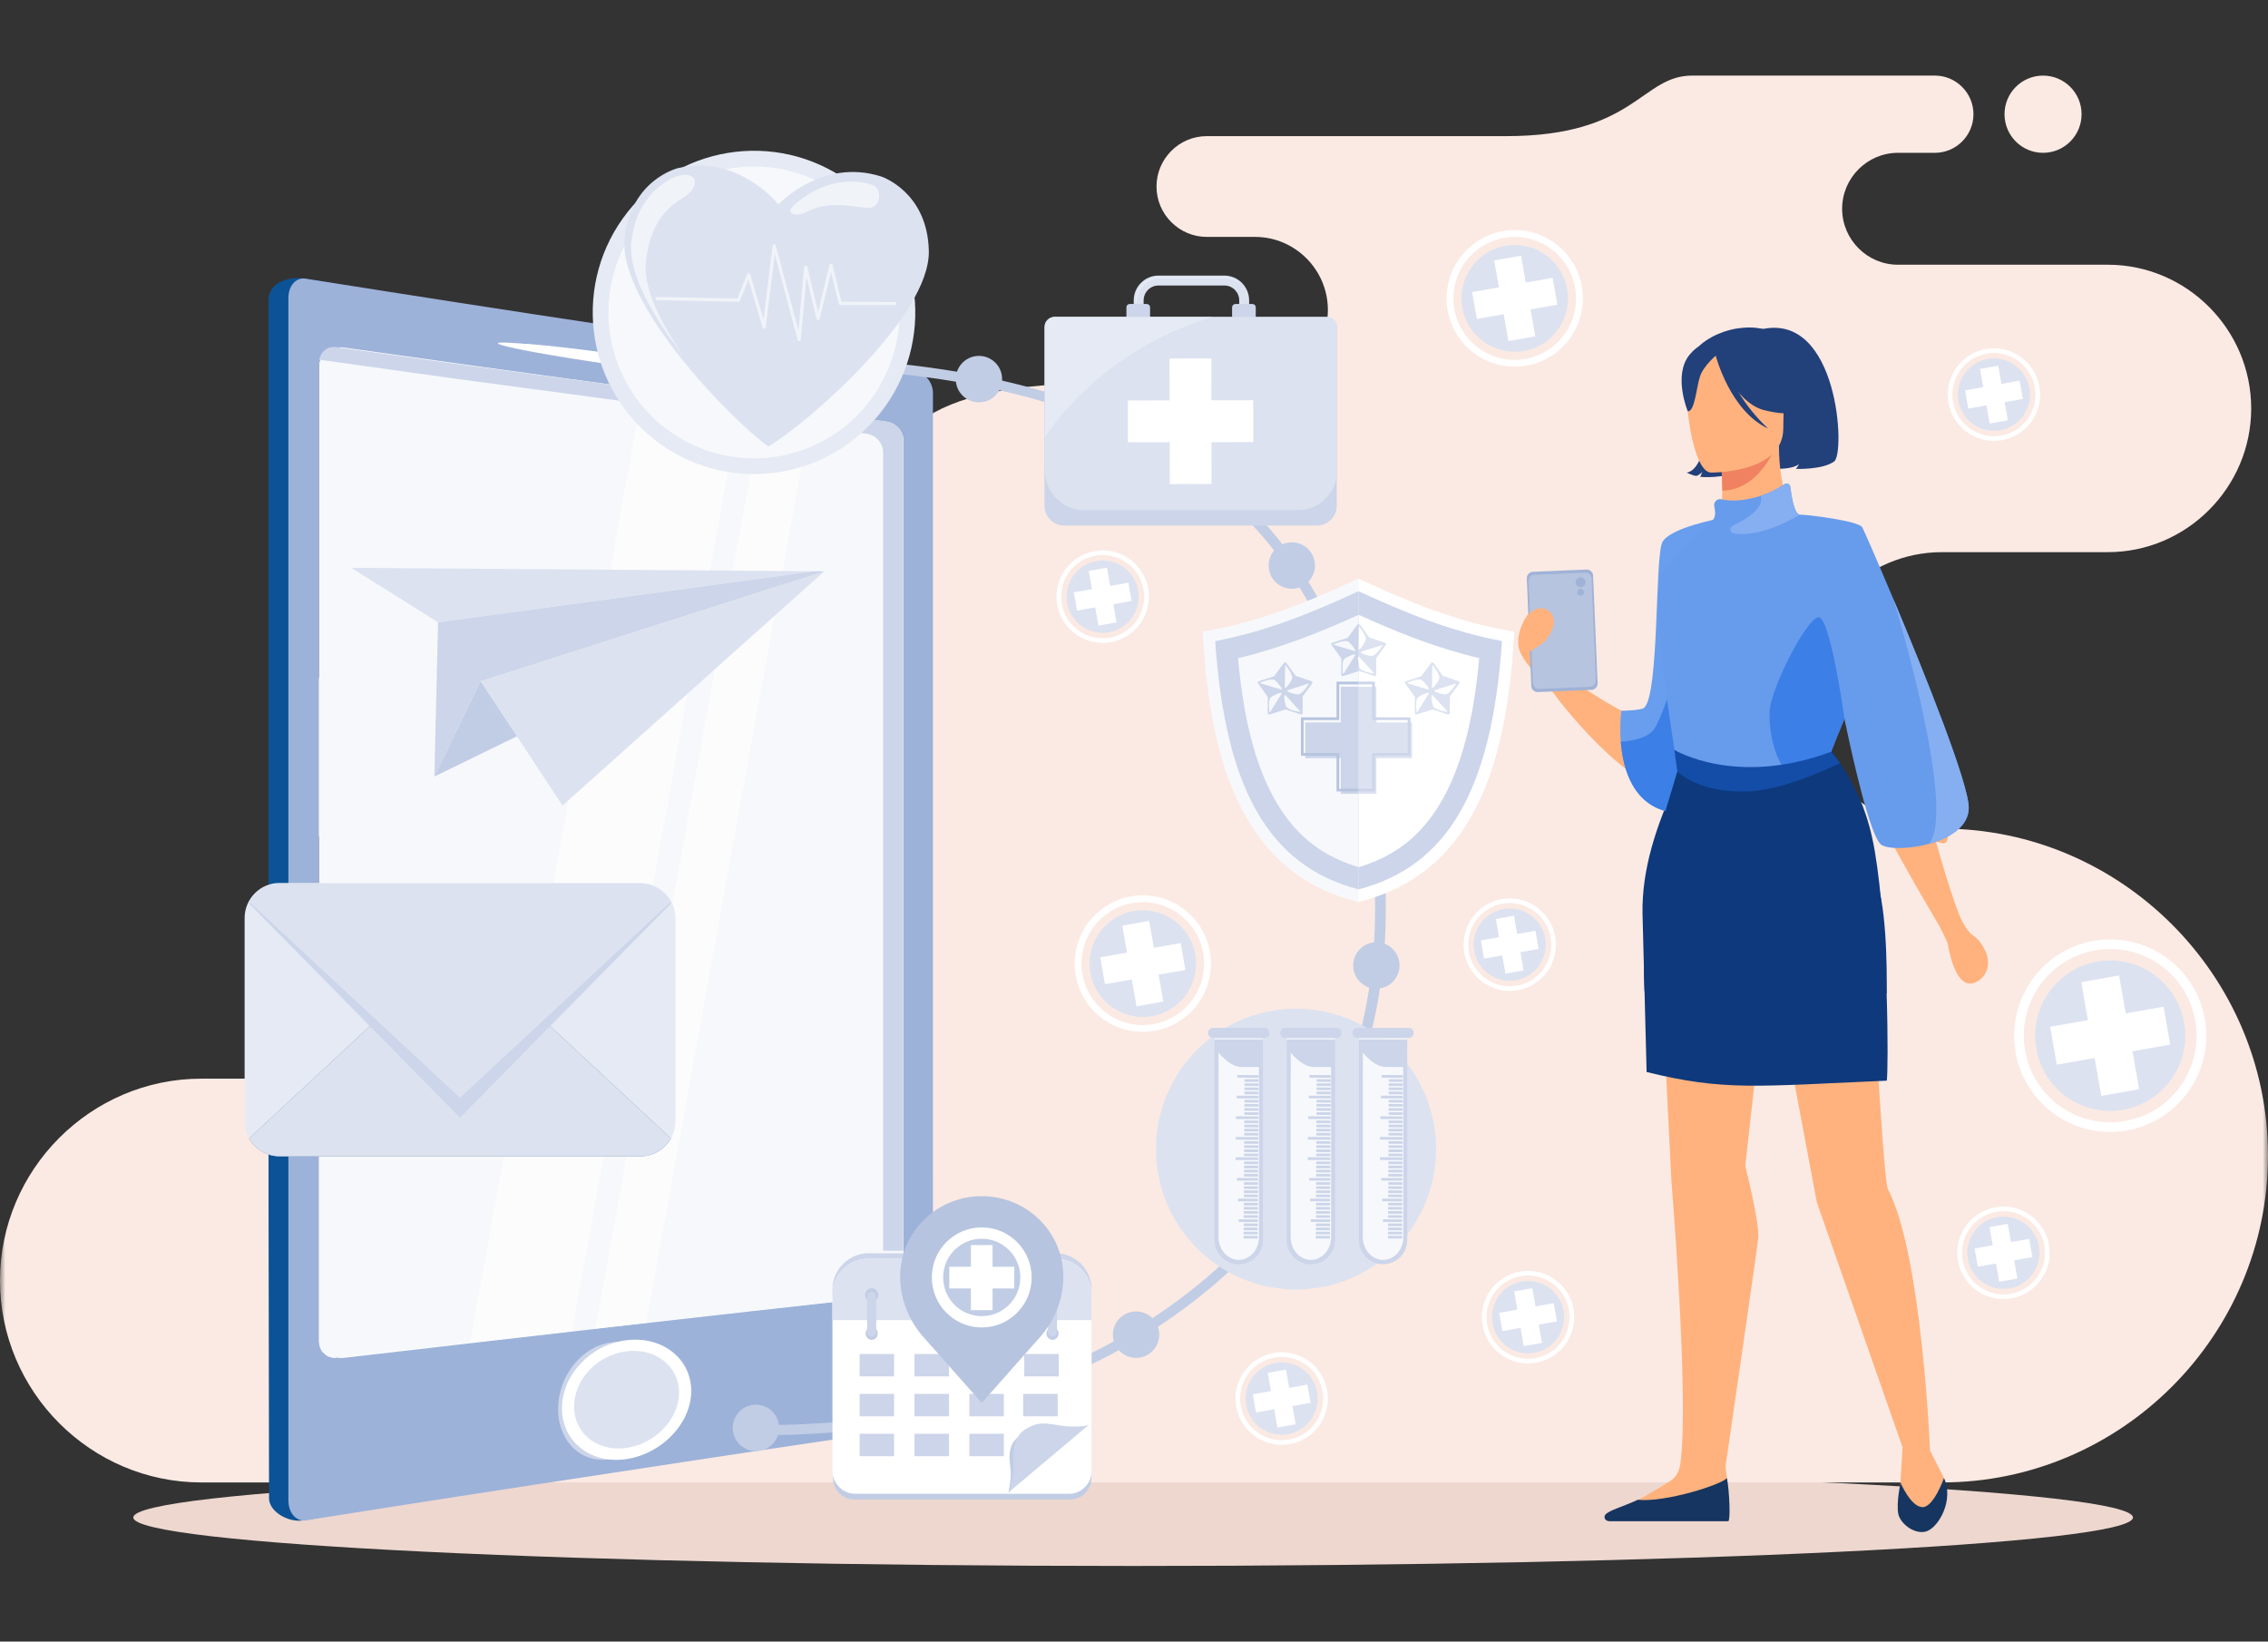 <svg width="210" height="152" viewBox="0 0 210 152" fill="none" xmlns="http://www.w3.org/2000/svg">
<rect x="0" y="0" width="210" height="152" fill="#333333" stroke="none"/>
<mask id="mask0_267_5114" style="mask-type:luminance" maskUnits="userSpaceOnUse" x="0" y="0" width="210" height="152">
<rect width="210" height="152" fill="white"/>
</mask>
<g mask="url(#mask0_267_5114)">
<path fill-rule="evenodd" clip-rule="evenodd" d="M104.921 136.019C156.049 136.019 197.497 138.029 197.497 140.51C197.497 142.989 156.049 145 104.921 145C53.791 145 12.344 142.989 12.344 140.51C12.344 138.029 53.791 136.019 104.921 136.019Z" fill="#EDD7CF"/>
<path fill-rule="evenodd" clip-rule="evenodd" d="M189.171 14.15C187.201 14.15 185.604 12.55 185.604 10.575C185.604 8.601 187.201 7 189.171 7C191.142 7 192.739 8.601 192.739 10.575C192.739 12.55 191.142 14.15 189.171 14.15ZM37.708 99.878H18.65C8.392 99.878 0 108.29 0 118.573C0 128.854 8.392 137.266 18.65 137.266H179.801C196.411 137.266 210 123.645 210 106.997V106.996C210 90.347 196.411 76.726 179.801 76.724C172.779 76.724 167.033 70.965 167.033 63.925C167.033 56.886 172.779 51.127 179.801 51.127H195.168C202.47 51.127 208.444 45.138 208.444 37.819C208.444 30.501 202.47 24.512 195.168 24.512H175.736C172.894 24.512 170.568 22.181 170.568 19.331C170.568 16.482 172.894 14.15 175.736 14.15H179.161C181.124 14.15 182.728 12.542 182.728 10.575C182.728 8.609 181.123 7 179.161 7H166.323C166.323 7 161.417 7 156.683 7C151.95 7 151.422 12.605 139.465 12.605C120.98 12.605 130.222 12.605 111.737 12.605C109.177 12.605 107.084 14.705 107.084 17.271C107.084 19.837 109.177 21.936 111.737 21.936H116.207C119.916 21.936 122.952 24.979 122.952 28.697V28.698C122.952 32.415 119.916 35.457 116.207 35.457H102.755C84.59 35.457 82.024 40.215 78.842 49.68C75.66 59.144 59.138 59.907 59.138 59.907H36.545C30.956 59.907 26.382 64.491 26.382 70.094C26.382 75.697 30.956 80.282 36.545 80.282H37.708C43.084 80.282 47.483 84.69 47.483 90.079C47.483 95.469 43.084 99.878 37.708 99.878Z" fill="#FBEAE3"/>
<path fill-rule="evenodd" clip-rule="evenodd" d="M24.865 27.785C24.865 26.035 26.951 25.594 28.225 25.792C32.538 26.471 36.27 27.546 40.585 28.212C45.283 28.938 49.998 29.651 54.701 30.353C59.404 31.058 64.108 31.792 68.812 32.486C73.513 33.177 78.226 33.872 82.936 34.549C83.828 34.675 84.544 35.569 84.544 36.521C84.544 44.289 84.544 52.072 84.544 59.83C84.544 67.589 84.544 75.359 84.544 83.118C84.544 90.888 84.544 98.659 84.544 106.428C84.544 114.187 84.544 121.958 84.55 129.716C84.55 130.667 83.828 131.55 82.936 131.687C78.226 132.363 73.513 133.052 68.812 133.75C64.108 134.45 59.406 135.17 54.701 135.881C50 136.59 45.283 137.298 40.585 138.025C35.881 138.75 32.74 140.042 28.037 140.787C26.538 140.975 24.911 139.883 24.911 138.747C24.911 129.546 24.865 119.963 24.865 110.748C24.865 101.535 24.865 92.309 24.865 83.095C24.865 73.88 24.865 64.667 24.865 55.453C24.865 46.237 24.865 37.012 24.865 27.785ZM80.246 39.377C75.995 38.826 71.744 38.263 67.504 37.702C63.26 37.142 59.007 36.557 54.765 35.995C50.522 35.436 46.269 34.877 42.029 34.299C37.784 33.72 33.537 33.119 29.295 32.534C28.41 32.408 27.701 33.096 27.701 34.069C27.701 41.542 27.701 49.026 27.701 56.486C27.701 63.948 27.701 71.432 27.701 78.891C27.701 86.364 27.701 93.838 27.701 101.296C27.701 108.77 27.701 116.242 27.701 123.713C27.701 124.687 28.41 125.397 29.295 125.284C33.537 124.803 37.787 124.314 42.029 123.84C46.27 123.366 50.522 122.892 54.765 122.419C59.007 121.944 63.26 121.46 67.504 120.997C71.744 120.533 75.995 120.08 80.246 119.61C81.118 119.541 81.823 118.774 81.823 117.938C81.823 111.532 81.823 105.125 81.823 98.729C81.823 92.322 81.823 85.916 81.823 79.51C81.823 73.116 81.823 66.71 81.823 60.315C81.823 53.908 81.823 47.489 81.823 41.084C81.823 40.248 81.118 39.467 80.246 39.377Z" fill="#0B5396"/>
<path fill-rule="evenodd" clip-rule="evenodd" d="M26.703 27.59C26.703 26.449 27.418 25.652 28.31 25.804C33.014 26.552 37.718 27.285 42.423 28.019C47.124 28.75 51.836 29.467 56.539 30.174C61.242 30.884 65.946 31.622 70.65 32.321C75.352 33.016 80.065 33.717 84.775 34.397C85.666 34.524 86.382 35.424 86.382 36.383C86.382 44.203 86.382 52.037 86.382 59.847C86.382 67.659 86.382 75.48 86.382 83.29C86.382 91.112 86.382 98.935 86.382 106.756C86.382 114.567 86.382 122.389 86.389 130.199C86.389 131.156 85.666 132.044 84.775 132.184C80.065 132.864 75.352 133.559 70.65 134.26C65.946 134.964 61.244 135.689 56.539 136.405C51.839 137.12 47.124 137.83 42.423 138.564C37.718 139.297 33.014 140.028 28.31 140.779C27.418 140.906 26.703 140.075 26.703 138.932C26.703 129.669 26.703 120.381 26.703 111.106C26.703 101.83 26.703 92.544 26.703 83.267C26.703 73.992 26.703 64.717 26.703 55.441C26.703 46.165 26.703 36.878 26.703 27.59ZM82.083 39.258C77.833 38.704 73.583 38.137 69.342 37.573C65.099 37.007 60.846 36.419 56.603 35.854C52.36 35.291 48.108 34.729 43.867 34.147C39.623 33.564 35.375 32.959 31.134 32.369C30.247 32.244 29.541 32.935 29.541 33.915C29.541 41.438 29.541 48.972 29.541 56.481C29.541 63.993 29.541 71.526 29.541 79.035C29.541 86.558 29.541 94.08 29.541 101.589C29.541 109.112 29.541 116.635 29.541 124.156C29.541 125.137 30.247 125.852 31.134 125.737C35.375 125.254 39.625 124.761 43.867 124.284C48.108 123.806 52.36 123.33 56.603 122.853C60.846 122.375 65.099 121.888 69.342 121.422C73.583 120.955 77.833 120.498 82.083 120.026C82.957 119.957 83.661 119.184 83.661 118.343C83.661 111.893 83.661 105.444 83.661 99.006C83.661 92.557 83.661 86.107 83.661 79.659C83.661 73.222 83.661 66.773 83.661 60.335C83.661 53.885 83.661 47.425 83.661 40.977C83.661 40.136 82.957 39.349 82.083 39.258Z" fill="#9DB2D9"/>
<path fill-rule="evenodd" clip-rule="evenodd" d="M82.099 39.046C82.963 39.164 83.66 39.947 83.66 40.788C83.66 47.25 83.66 53.735 83.66 60.182C83.66 66.643 83.66 73.103 83.66 79.553C83.66 86.023 83.66 92.486 83.66 98.946C83.66 105.396 83.66 111.867 83.66 118.316C83.66 119.17 82.963 119.931 82.099 120.023C77.905 120.485 73.701 120.947 69.512 121.418C65.323 121.892 61.124 122.362 56.936 122.838C52.746 123.318 48.55 123.804 44.361 124.282C40.171 124.761 35.974 125.249 31.784 125.735C30.909 125.839 30.211 125.123 30.211 124.143C30.211 116.608 30.211 109.064 30.211 101.541C30.211 94.008 30.211 86.463 30.211 78.929C30.211 71.407 30.211 63.862 30.211 56.33C30.211 48.807 30.211 41.261 30.211 33.717C30.211 32.747 30.909 32.044 31.784 32.171C35.974 32.76 40.171 33.348 44.361 33.937C48.55 34.523 52.747 35.08 56.936 35.656C61.125 36.232 65.323 36.809 69.512 37.375C73.701 37.938 77.905 38.505 82.099 39.046Z" fill="white"/>
<path fill-rule="evenodd" clip-rule="evenodd" d="M56.538 124.309C59.222 123.891 61.4 125.962 61.4 128.909C61.4 131.855 59.222 134.621 56.538 135.108C53.86 135.566 51.674 133.496 51.674 130.465C51.674 127.422 53.86 124.683 56.538 124.309Z" fill="#CCD5E9"/>
<path fill-rule="evenodd" clip-rule="evenodd" d="M82.082 39.258C82.954 39.349 83.66 40.136 83.66 40.977C83.66 47.425 83.66 53.885 83.66 60.335C83.66 66.773 83.66 73.222 83.66 79.659C83.66 86.107 83.66 92.557 83.66 99.006C83.66 105.444 83.66 111.893 83.66 118.343C83.66 119.184 82.954 119.957 82.082 120.026C77.832 120.498 73.581 120.955 69.341 121.422C65.098 121.888 60.843 122.375 56.599 122.853C52.358 123.33 48.107 123.806 43.866 124.284C39.623 124.761 35.375 125.254 31.132 125.737C30.246 125.852 29.539 125.137 29.539 124.156C29.539 116.635 29.539 109.112 29.539 101.589C29.539 94.08 29.539 86.558 29.539 79.035C29.539 71.526 29.539 63.993 29.539 56.481C29.539 48.972 29.539 41.438 29.539 33.915C29.539 32.935 30.246 32.244 31.132 32.369C35.375 32.959 39.62 33.564 43.866 34.147C48.106 34.729 52.358 35.291 56.599 35.854C60.843 36.419 65.098 37.007 69.341 37.573C73.581 38.137 77.832 38.704 82.082 39.258Z" fill="#F6F8FB"/>
<path fill-rule="evenodd" clip-rule="evenodd" d="M55.121 123.02L70.58 37.788L75.092 38.387L59.84 122.489L56.604 122.853L55.121 123.02ZM43.52 124.324L43.867 124.284L52.965 123.262L68.518 37.511L59.487 36.29L43.52 124.324Z" fill="#FCFCFC"/>
<path fill-rule="evenodd" clip-rule="evenodd" d="M58.013 124.095C61.323 123.691 64.003 125.804 64.003 128.791C64.003 131.769 61.323 134.593 58.013 135.103C54.71 135.599 52.031 133.487 52.031 130.395C52.031 127.313 54.71 124.477 58.013 124.095Z" fill="white"/>
<path fill-rule="evenodd" clip-rule="evenodd" d="M58.012 125.123C60.699 124.788 62.876 126.508 62.876 128.942C62.876 131.387 60.699 133.66 58.012 134.074C55.334 134.456 53.156 132.749 53.156 130.235C53.156 127.718 55.334 125.445 58.012 125.123Z" fill="#DCE2F0"/>
<path fill-rule="evenodd" clip-rule="evenodd" d="M25.878 81.758H59.31C61.086 81.758 62.537 83.214 62.537 84.993V103.826C62.537 105.606 61.086 107.061 59.31 107.061H25.878C24.103 107.061 22.65 105.606 22.65 103.826V84.993C22.65 83.214 24.103 81.758 25.878 81.758Z" fill="#E5EAF4"/>
<path fill-rule="evenodd" clip-rule="evenodd" d="M54.147 98.001L42.594 87.263L31.041 98.001L23.068 105.412C23.623 106.394 24.677 107.061 25.878 107.061H59.309C60.511 107.061 61.564 106.394 62.12 105.412L54.147 98.001Z" fill="#6B809B"/>
<path fill-rule="evenodd" clip-rule="evenodd" d="M54.147 98.001L42.594 87.263L31.041 98.001L23.068 105.412C23.623 106.394 24.677 107.061 25.878 107.061H59.309C60.511 107.061 61.564 106.394 62.12 105.412L54.147 98.001Z" fill="#DCE2F0"/>
<path fill-rule="evenodd" clip-rule="evenodd" d="M54.147 91.754L42.594 103.488L31.041 91.754L23.068 83.657C23.623 82.583 24.677 81.855 25.878 81.855H59.309C60.511 81.855 61.564 82.583 62.12 83.657L54.147 91.754Z" fill="#CCD5E9"/>
<path fill-rule="evenodd" clip-rule="evenodd" d="M54.147 90.914L42.594 101.652L31.041 90.914L23.068 83.504C23.623 82.522 24.677 81.855 25.878 81.855H59.309C60.511 81.855 61.564 82.522 62.12 83.504L54.147 90.914Z" fill="#DCE2F0"/>
<path fill-rule="evenodd" clip-rule="evenodd" d="M76.318 52.902L44.498 63.075L52.086 74.588L76.318 52.902Z" fill="#DCE2F0"/>
<path fill-rule="evenodd" clip-rule="evenodd" d="M40.562 57.622L75.372 52.895L32.535 52.578L40.562 57.622Z" fill="#DCE2F0"/>
<path fill-rule="evenodd" clip-rule="evenodd" d="M40.562 57.622L40.221 71.903L44.499 63.075L76.319 52.902L75.372 52.895L40.562 57.622Z" fill="#CCD5E9"/>
<path fill-rule="evenodd" clip-rule="evenodd" d="M40.221 71.902L47.86 68.175L44.499 63.075L40.221 71.902Z" fill="#C1CDE5"/>
<path fill-rule="evenodd" clip-rule="evenodd" d="M90.642 32.953C91.828 32.953 92.789 33.916 92.789 35.104C92.789 36.293 91.828 37.256 90.642 37.256C89.457 37.256 88.496 36.293 88.496 35.104C88.496 33.916 89.457 32.953 90.642 32.953Z" fill="#C1CDE5"/>
<path fill-rule="evenodd" clip-rule="evenodd" d="M80.192 40.15C81.066 40.239 81.77 41.026 81.77 41.868V42.494V61.226V80.55V99.897V115.815H83.636V98.774V98.714V79.427V79.321V60.103V59.95V40.745V40.556C83.609 40.431 83.578 40.308 83.534 40.187C83.307 39.583 82.733 39.096 82.059 39.026L69.318 37.341L56.578 35.622L43.843 33.915L31.108 32.137C31.027 32.126 30.948 32.122 30.869 32.123C30.212 32.139 29.694 32.614 29.553 33.304L30.19 33.393L41.976 35.038L54.712 36.745L67.451 38.463L80.192 40.15Z" fill="#CCD5E9"/>
<path fill-rule="evenodd" clip-rule="evenodd" d="M70.981 33.089C105.045 33.089 128.319 45.323 128.319 84.159C128.319 113.987 102.713 132.884 70.794 132.884L70.227 132.882V131.951L70.794 131.954C102.167 131.954 127.323 113.475 127.323 84.159C127.323 45.769 104.42 34.02 70.981 34.02L70.415 34.022V33.091L70.981 33.089Z" fill="#C1CDE5"/>
<path fill-rule="evenodd" clip-rule="evenodd" d="M104.973 28.506H105.892V27.816C105.892 27.055 106.508 26.436 107.266 26.436H113.368C114.126 26.436 114.743 27.055 114.743 27.816V28.454H115.661V27.816C115.661 26.549 114.633 25.517 113.368 25.517H107.266C106.001 25.517 104.973 26.549 104.973 27.816V28.506Z" fill="#DCE2F0"/>
<path fill-rule="evenodd" clip-rule="evenodd" d="M114.082 29.476C114.082 29.647 114.219 29.784 114.388 29.784H115.967C116.136 29.784 116.273 29.647 116.273 29.476V28.454C116.273 28.285 116.136 28.148 115.967 28.148H114.388C114.219 28.148 114.082 28.285 114.082 28.454V29.476Z" fill="#CCD5E9"/>
<path fill-rule="evenodd" clip-rule="evenodd" d="M104.297 29.476C104.297 29.647 104.432 29.784 104.601 29.784H106.182C106.351 29.784 106.488 29.647 106.488 29.476V28.454C106.488 28.285 106.351 28.148 106.182 28.148H104.601C104.432 28.148 104.297 28.285 104.297 28.454V29.476Z" fill="#CCD5E9"/>
<path fill-rule="evenodd" clip-rule="evenodd" d="M96.707 46.823C96.707 47.841 97.529 48.662 98.543 48.662H121.936C122.952 48.662 123.773 47.841 123.773 46.823V30.271C123.773 29.763 123.361 29.351 122.853 29.351H97.624C97.118 29.351 96.707 29.763 96.707 30.271V46.823Z" fill="#CCD5E9"/>
<path fill-rule="evenodd" clip-rule="evenodd" d="M96.75 43.565C96.75 45.596 98.394 47.243 100.421 47.243H120.146C122.172 47.243 123.816 45.596 123.816 43.565V30.271C123.816 29.763 123.405 29.351 122.9 29.351H97.669C97.162 29.351 96.75 29.763 96.75 30.271V43.565Z" fill="#DCE2F0"/>
<path fill-rule="evenodd" clip-rule="evenodd" d="M96.75 40.471C98.864 37.376 103.592 32.022 112.248 29.351H106.487H104.295H97.669C97.654 29.351 97.639 29.351 97.623 29.351C97.138 29.376 96.75 29.778 96.75 30.271V40.471Z" fill="#E5EAF4"/>
<path fill-rule="evenodd" clip-rule="evenodd" d="M108.296 33.194L112.165 33.188L112.17 37.065L116.038 37.059L116.046 40.936L112.176 40.942L112.182 44.819L108.314 44.826L108.308 40.949L104.44 40.955L104.434 37.078L108.301 37.072L108.296 33.194Z" fill="white"/>
<path fill-rule="evenodd" clip-rule="evenodd" d="M105.288 27.942C105.288 26.754 106.252 25.787 107.44 25.787H113.162C113.75 25.787 114.534 25.933 114.922 26.32C114.528 25.834 113.678 25.614 113.006 25.614H107.284C106.098 25.614 105.133 26.583 105.133 27.771V28.083H105.288V27.942Z" fill="#E5EAF4"/>
<path fill-rule="evenodd" clip-rule="evenodd" d="M111.439 59.469C112.117 69.478 114.52 80.57 125.523 83.441L125.797 83.511L126.07 83.441C137.073 80.57 139.477 69.478 140.155 59.469L140.221 58.505L139.273 58.326C134.684 57.464 130.476 55.74 126.249 53.795L125.797 53.587L125.344 53.795C121.118 55.74 116.91 57.464 112.321 58.326L111.373 58.505L111.439 59.469Z" fill="white"/>
<path fill-rule="evenodd" clip-rule="evenodd" d="M112.521 59.359C117.055 58.506 121.1 56.908 125.797 54.747C130.493 56.908 134.538 58.506 139.073 59.359C138.147 73.029 134.102 80.185 125.797 82.351C117.491 80.185 113.447 73.029 112.521 59.359Z" fill="#CCD5E9"/>
<path fill-rule="evenodd" clip-rule="evenodd" d="M114.631 60.939C118.513 60.028 122.152 58.578 125.797 56.927C129.444 58.578 133.081 60.028 136.965 60.939C136.418 67.02 134.94 74.538 129.957 78.257C128.698 79.196 127.293 79.851 125.797 80.293C124.303 79.851 122.898 79.196 121.639 78.257C116.655 74.538 115.176 67.02 114.631 60.939Z" fill="white"/>
<path fill-rule="evenodd" clip-rule="evenodd" d="M127.445 63.593H124.148V66.897H120.852V70.201H124.148V73.507H127.445V70.201H130.742V66.897H127.445V63.593Z" fill="#DCE2F0"/>
<path fill-rule="evenodd" clip-rule="evenodd" d="M125.696 57.826L124.783 59.063L123.382 59.514C123.264 59.548 123.223 59.626 123.311 59.735L124.199 60.98L124.195 62.443C124.19 62.557 124.27 62.628 124.395 62.588L125.838 62.13L127.225 62.587C127.353 62.624 127.434 62.556 127.423 62.441L127.436 60.922L128.304 59.733C128.357 59.607 128.327 59.541 128.234 59.512L126.784 59.027L125.918 57.826C125.865 57.756 125.752 57.741 125.696 57.826Z" fill="#DCE2F0"/>
<path fill-rule="evenodd" clip-rule="evenodd" d="M124.352 62.371C124.352 62.371 124.182 61.223 124.509 60.989C124.836 60.753 125.635 60.419 125.462 60.698C125.289 60.975 124.77 61.807 124.424 62.362C124.399 62.401 124.372 62.404 124.352 62.371ZM123.489 59.651C123.489 59.651 124.547 59.178 124.861 59.432C125.174 59.684 125.71 60.365 125.396 60.273C125.083 60.181 124.143 59.903 123.518 59.717C123.473 59.703 123.462 59.679 123.489 59.651ZM125.863 58.044C125.863 58.044 126.601 58.939 126.442 59.309C126.283 59.68 125.773 60.379 125.777 60.053C125.782 59.725 125.796 58.744 125.807 58.089C125.809 58.043 125.829 58.026 125.863 58.044ZM127.991 59.783C127.997 59.745 127.975 59.731 127.93 59.744C127.309 59.944 126.375 60.245 126.065 60.344C125.754 60.445 126.58 60.706 126.981 60.739C127.381 60.771 127.991 59.783 127.991 59.783ZM127.168 62.352C127.168 62.352 126.018 62.208 125.88 61.829C125.742 61.45 125.636 60.589 125.857 60.83C126.077 61.072 126.737 61.797 127.177 62.279C127.208 62.316 127.205 62.341 127.168 62.352Z" fill="white"/>
<path fill-rule="evenodd" clip-rule="evenodd" d="M132.508 61.384L131.596 62.622L130.194 63.073C130.077 63.107 130.035 63.184 130.124 63.294L131.012 64.539L131.008 66.002C131.002 66.116 131.082 66.188 131.206 66.147L132.651 65.689L134.036 66.144C134.164 66.182 134.247 66.115 134.236 66L134.248 64.481L135.117 63.291C135.169 63.166 135.138 63.1 135.046 63.071L133.596 62.585L132.731 61.384C132.677 61.315 132.564 61.3 132.508 61.384Z" fill="#DCE2F0"/>
<path fill-rule="evenodd" clip-rule="evenodd" d="M131.164 65.93C131.164 65.93 130.994 64.782 131.322 64.548C131.649 64.312 132.447 63.979 132.274 64.256C132.102 64.534 131.583 65.366 131.236 65.921C131.21 65.96 131.185 65.964 131.164 65.93ZM130.301 63.209C130.301 63.209 131.36 62.737 131.672 62.99C131.986 63.243 132.521 63.924 132.208 63.832C131.896 63.739 130.956 63.462 130.33 63.277C130.286 63.262 130.275 63.238 130.301 63.209ZM132.675 61.602C132.675 61.602 133.413 62.498 133.254 62.868C133.095 63.238 132.584 63.938 132.589 63.611C132.594 63.284 132.608 62.303 132.618 61.648C132.62 61.601 132.64 61.585 132.675 61.602ZM134.803 63.342C134.809 63.303 134.786 63.289 134.742 63.303C134.12 63.504 133.188 63.803 132.877 63.904C132.567 64.003 133.392 64.266 133.793 64.298C134.194 64.33 134.803 63.342 134.803 63.342ZM133.98 65.91C133.98 65.91 132.831 65.766 132.693 65.387C132.555 65.008 132.448 64.148 132.668 64.389C132.889 64.63 133.549 65.356 133.99 65.838C134.02 65.874 134.017 65.901 133.98 65.91Z" fill="white"/>
<path fill-rule="evenodd" clip-rule="evenodd" d="M118.884 61.384L117.971 62.622L116.569 63.073C116.452 63.107 116.41 63.184 116.499 63.294L117.387 64.539L117.383 66.002C117.377 66.116 117.458 66.188 117.582 66.147L119.027 65.689L120.412 66.144C120.54 66.182 120.621 66.115 120.611 66L120.624 64.481L121.492 63.291C121.544 63.166 121.514 63.1 121.421 63.071L119.971 62.585L119.106 61.384C119.053 61.315 118.939 61.3 118.884 61.384Z" fill="#CCD5E9"/>
<path fill-rule="evenodd" clip-rule="evenodd" d="M117.539 65.93C117.539 65.93 117.37 64.782 117.696 64.548C118.024 64.312 118.821 63.979 118.649 64.256C118.476 64.534 117.957 65.366 117.611 65.921C117.585 65.96 117.559 65.964 117.539 65.93ZM116.676 63.209C116.676 63.209 117.734 62.737 118.047 62.99C118.36 63.243 118.896 63.924 118.583 63.832C118.27 63.739 117.331 63.462 116.704 63.277C116.661 63.262 116.65 63.238 116.676 63.209ZM119.05 61.602C119.05 61.602 119.788 62.498 119.628 62.868C119.47 63.238 118.959 63.938 118.963 63.611C118.969 63.284 118.984 62.303 118.993 61.648C118.995 61.601 119.016 61.585 119.05 61.602ZM121.177 63.342C121.184 63.303 121.162 63.289 121.117 63.303C120.495 63.504 119.563 63.803 119.252 63.904C118.941 64.003 119.766 64.266 120.168 64.298C120.569 64.33 121.177 63.342 121.177 63.342ZM120.355 65.91C120.355 65.91 119.206 65.766 119.068 65.387C118.93 65.008 118.824 64.148 119.044 64.389C119.264 64.63 119.924 65.356 120.364 65.838C120.395 65.874 120.392 65.901 120.355 65.91Z" fill="white"/>
<path fill-rule="evenodd" clip-rule="evenodd" d="M127.175 63.118H123.877H123.754V63.243V66.423H120.581H120.457V66.547V69.852V69.977H120.581H123.754V73.157V73.281H123.877H127.175H127.299V73.157V69.977H130.472H130.596V69.852V66.547V66.423H130.472H127.299V63.243V63.118H127.175ZM124.001 63.366H127.051V66.547V66.671H127.175H130.348V69.728H127.175H127.051V69.852V73.033H124.001V69.852V69.728H123.877H120.705V66.671H123.877H124.001V66.547V63.366Z" fill="#CCD5E9"/>
<path fill-rule="evenodd" clip-rule="evenodd" d="M111.439 59.468C112.116 69.479 114.521 80.57 125.523 83.441L125.797 83.512V53.587L125.344 53.795C121.119 55.74 116.91 57.465 112.321 58.327L111.373 58.505L111.439 59.468Z" fill="#F6F8FB"/>
<path fill-rule="evenodd" clip-rule="evenodd" d="M112.521 59.359C117.054 58.506 121.1 56.908 125.797 54.746V82.351C117.491 80.185 113.446 73.031 112.521 59.359Z" fill="#CCD5E9"/>
<path fill-rule="evenodd" clip-rule="evenodd" d="M114.631 60.941C118.514 60.029 122.151 58.578 125.797 56.927V80.292C124.302 79.851 122.897 79.198 121.638 78.256C116.654 74.538 115.176 67.021 114.631 60.941Z" fill="#F6F8FB"/>
<path fill-rule="evenodd" clip-rule="evenodd" d="M125.796 63.593H124.148V66.897H120.852V70.202H124.148V73.507H125.796V63.593Z" fill="#CCD5E9"/>
<path fill-rule="evenodd" clip-rule="evenodd" d="M125.695 57.826L124.783 59.063L123.382 59.515C123.264 59.549 123.223 59.626 123.311 59.736L124.199 60.98L124.195 62.444C124.19 62.557 124.269 62.628 124.395 62.588L125.797 62.145V57.768C125.759 57.769 125.721 57.787 125.695 57.826Z" fill="#CCD5E9"/>
<path fill-rule="evenodd" clip-rule="evenodd" d="M124.352 62.372C124.352 62.372 124.181 61.223 124.509 60.989C124.836 60.753 125.634 60.421 125.461 60.697C125.288 60.975 124.769 61.807 124.424 62.363C124.397 62.401 124.371 62.404 124.352 62.372ZM125.829 61.524V60.79C125.675 60.771 125.719 61.178 125.829 61.524ZM125.844 60.13V58.697L125.791 60.053C125.787 60.093 125.81 60.118 125.844 60.13ZM123.489 59.651C123.489 59.651 124.546 59.179 124.86 59.432C125.173 59.684 125.709 60.365 125.395 60.273C125.082 60.181 124.144 59.903 123.517 59.717C123.473 59.703 123.463 59.68 123.489 59.651Z" fill="#F6F8FB"/>
<path fill-rule="evenodd" clip-rule="evenodd" d="M118.884 61.384L117.971 62.622L116.569 63.073C116.452 63.107 116.41 63.185 116.499 63.294L117.388 64.539L117.383 66.002C117.377 66.116 117.458 66.188 117.582 66.146L119.027 65.689L120.412 66.144C120.54 66.182 120.621 66.116 120.611 66L120.624 64.481L121.492 63.292C121.544 63.167 121.514 63.099 121.421 63.071L119.971 62.585L119.106 61.384C119.053 61.315 118.939 61.3 118.884 61.384Z" fill="#CCD5E9"/>
<path fill-rule="evenodd" clip-rule="evenodd" d="M117.539 65.93C117.539 65.93 117.369 64.784 117.696 64.548C118.023 64.312 118.821 63.979 118.649 64.256C118.476 64.534 117.957 65.366 117.611 65.921C117.585 65.959 117.559 65.964 117.539 65.93ZM116.676 63.209C116.676 63.209 117.734 62.737 118.047 62.99C118.36 63.242 118.896 63.924 118.583 63.832C118.271 63.74 117.331 63.461 116.704 63.276C116.661 63.262 116.65 63.237 116.676 63.209ZM119.05 61.603C119.05 61.603 119.788 62.498 119.628 62.868C119.47 63.238 118.959 63.938 118.963 63.612C118.969 63.284 118.984 62.302 118.993 61.648C118.995 61.601 119.015 61.584 119.05 61.603ZM121.177 63.341C121.184 63.304 121.162 63.289 121.117 63.302C120.495 63.503 119.563 63.803 119.252 63.904C118.941 64.003 119.766 64.266 120.168 64.296C120.569 64.33 121.177 63.341 121.177 63.341ZM120.355 65.91C120.355 65.91 119.206 65.765 119.068 65.388C118.93 65.008 118.824 64.147 119.044 64.389C119.265 64.63 119.924 65.355 120.365 65.838C120.395 65.874 120.392 65.899 120.355 65.91Z" fill="#F6F8FB"/>
<path fill-rule="evenodd" clip-rule="evenodd" d="M125.797 63.118H123.877H123.754V63.242V66.423H120.581H120.457V66.547V69.853V69.975H120.581H123.754V73.158V73.282H123.877H125.797V73.034H124.001V69.853V69.727H123.877H120.705V66.672H123.877H124.001V66.547V63.366H125.797V63.118Z" fill="#B6C4DF"/>
<path fill-rule="evenodd" clip-rule="evenodd" d="M99.063 138.849H79.121C78.023 138.849 77.125 137.948 77.125 136.848V120.102C77.125 118.317 78.582 116.858 80.362 116.858H97.821C99.602 116.858 101.058 118.317 101.058 120.102V136.848C101.058 137.948 100.161 138.849 99.063 138.849Z" fill="#C1CDE5"/>
<path fill-rule="evenodd" clip-rule="evenodd" d="M101.073 119.373V119.908C101.073 118.122 99.601 116.621 97.821 116.621H80.361C78.581 116.621 77.078 118.122 77.078 119.908V119.373C77.078 117.565 78.6 116.046 80.405 116.046H97.778C99.582 116.046 101.073 117.565 101.073 119.373Z" fill="#CCD5E9"/>
<path fill-rule="evenodd" clip-rule="evenodd" d="M101.073 119.843V136.223C101.073 137.338 100.148 138.312 99.035 138.312H79.147C78.035 138.312 77.078 137.338 77.078 136.223V119.843C77.078 118.058 78.581 116.557 80.361 116.557H97.821C99.601 116.557 101.073 118.058 101.073 119.843Z" fill="white"/>
<path fill-rule="evenodd" clip-rule="evenodd" d="M101.073 119.843V122.235H77.078V119.843C77.078 118.058 78.581 116.557 80.361 116.557H97.821C99.601 116.557 101.073 118.058 101.073 119.843Z" fill="#DCE2F0"/>
<path fill-rule="evenodd" clip-rule="evenodd" d="M81.275 123.474C81.275 123.799 81.023 124.063 80.711 124.063C80.4 124.063 80.148 123.799 80.148 123.474C80.148 123.149 80.4 122.885 80.711 122.885C81.023 122.885 81.275 123.149 81.275 123.474Z" fill="#C1CDE5"/>
<path fill-rule="evenodd" clip-rule="evenodd" d="M81.32 119.912C81.32 120.263 81.048 120.546 80.713 120.546C80.378 120.546 80.106 120.263 80.106 119.912C80.106 119.561 80.378 119.277 80.713 119.277C81.048 119.277 81.32 119.561 81.32 119.912Z" fill="#C1CDE5"/>
<path fill-rule="evenodd" clip-rule="evenodd" d="M98.016 123.474C98.016 123.799 97.763 124.063 97.452 124.063C97.141 124.063 96.889 123.799 96.889 123.474C96.889 123.149 97.141 122.885 97.452 122.885C97.763 122.885 98.016 123.149 98.016 123.474Z" fill="#C1CDE5"/>
<path fill-rule="evenodd" clip-rule="evenodd" d="M98.061 119.912C98.061 120.263 97.788 120.546 97.453 120.546C97.118 120.546 96.846 120.263 96.846 119.912C96.846 119.561 97.118 119.277 97.453 119.277C97.788 119.277 98.061 119.561 98.061 119.912Z" fill="#C1CDE5"/>
<path fill-rule="evenodd" clip-rule="evenodd" d="M80.723 123.757H80.699C80.474 123.757 80.289 123.572 80.289 123.348V120.026C80.289 119.8 80.474 119.616 80.699 119.616H80.723C80.948 119.616 81.132 119.8 81.132 120.026V123.347C81.132 123.572 80.948 123.758 80.723 123.757Z" fill="#CCD5E9"/>
<path fill-rule="evenodd" clip-rule="evenodd" d="M97.466 123.757H97.44C97.216 123.757 97.031 123.572 97.031 123.348V120.026C97.031 119.8 97.216 119.616 97.44 119.616H97.466C97.69 119.616 97.874 119.8 97.874 120.026V123.347C97.874 123.572 97.69 123.758 97.466 123.757Z" fill="#CCD5E9"/>
<path fill-rule="evenodd" clip-rule="evenodd" d="M99.038 132.222L93.377 138.19C93.377 138.19 93.591 137.139 93.592 136.479C93.595 136.06 93.508 135.693 93.479 135.092C93.399 133.402 94.375 132.972 94.836 132.722C95.543 132.339 96.701 132.622 97.399 132.576C97.695 132.557 98.818 132.508 99.038 132.222Z" fill="#C1CDE5"/>
<path fill-rule="evenodd" clip-rule="evenodd" d="M100.914 131.848L93.377 138.19C93.377 138.19 93.751 136.984 93.826 136.21C93.872 135.719 93.808 135.281 93.838 134.573C93.924 132.585 95.159 132.192 95.746 131.951C96.647 131.583 98.026 132.048 98.882 132.075C99.243 132.086 100.615 132.157 100.914 131.848Z" fill="#CCD5E9"/>
<path fill-rule="evenodd" clip-rule="evenodd" d="M82.786 127.449H79.594V125.375H82.786V127.449Z" fill="#CCD5E9"/>
<path fill-rule="evenodd" clip-rule="evenodd" d="M82.786 131.143H79.594V129.067H82.786V131.143Z" fill="#CCD5E9"/>
<path fill-rule="evenodd" clip-rule="evenodd" d="M87.868 131.143H84.674V129.067H87.868V131.143Z" fill="#CCD5E9"/>
<path fill-rule="evenodd" clip-rule="evenodd" d="M92.948 131.143H89.756V129.067H92.948V131.143Z" fill="#CCD5E9"/>
<path fill-rule="evenodd" clip-rule="evenodd" d="M97.931 131.143H94.738V129.067H97.931V131.143Z" fill="#CCD5E9"/>
<path fill-rule="evenodd" clip-rule="evenodd" d="M82.786 134.835H79.594V132.76H82.786V134.835Z" fill="#CCD5E9"/>
<path fill-rule="evenodd" clip-rule="evenodd" d="M87.868 134.835H84.674V132.76H87.868V134.835Z" fill="#CCD5E9"/>
<path fill-rule="evenodd" clip-rule="evenodd" d="M92.948 134.835H89.756V132.76H92.948V134.835Z" fill="#CCD5E9"/>
<path fill-rule="evenodd" clip-rule="evenodd" d="M87.868 127.449H84.674V125.375H87.868V127.449Z" fill="#CCD5E9"/>
<path fill-rule="evenodd" clip-rule="evenodd" d="M92.948 127.449H89.756V125.375H92.948V127.449Z" fill="#CCD5E9"/>
<path fill-rule="evenodd" clip-rule="evenodd" d="M98.029 127.449H94.836V125.375H98.029V127.449Z" fill="#CCD5E9"/>
<path fill-rule="evenodd" clip-rule="evenodd" d="M96.299 112.988C99.267 115.963 99.085 120.662 96.299 123.807L90.903 129.899L85.506 123.807C82.72 120.661 82.538 115.963 85.506 112.988C88.474 110.013 93.331 110.013 96.299 112.988Z" fill="#B6C4DF"/>
<path fill-rule="evenodd" clip-rule="evenodd" d="M90.902 113.65C93.455 113.65 95.524 115.723 95.524 118.283C95.524 120.841 93.455 122.917 90.902 122.917C88.349 122.917 86.279 120.841 86.279 118.283C86.279 115.723 88.349 113.65 90.902 113.65Z" fill="white"/>
<path fill-rule="evenodd" clip-rule="evenodd" d="M90.902 114.7C92.876 114.7 94.477 116.304 94.477 118.283C94.477 120.262 92.876 121.866 90.902 121.866C88.929 121.866 87.328 120.262 87.328 118.283C87.328 116.304 88.929 114.7 90.902 114.7Z" fill="#C1CDE5"/>
<path fill-rule="evenodd" clip-rule="evenodd" d="M89.901 115.286H91.906V117.295H93.91V119.304H91.906V121.313H89.901V119.304H87.897V117.295H89.901V115.286Z" fill="white"/>
<path fill-rule="evenodd" clip-rule="evenodd" d="M144.974 62.292C144.952 62.063 144.797 58.713 144.133 58.075C143.47 57.435 142.159 56.568 141.782 56.636C141.405 56.708 140.126 58.841 140.73 60.312C141.333 61.779 143.431 63.634 143.431 63.634L144.974 62.292Z" fill="#FFB27D"/>
<path fill-rule="evenodd" clip-rule="evenodd" d="M164.378 83.136L161.596 107.969C161.596 107.969 162.955 113.217 162.791 114.718C162.627 116.201 159.77 135.778 159.77 135.778L159.9 136.855L159.969 140.037L149.285 140.116C149.285 140.116 151.535 139.108 154.688 137.111C154.919 136.973 155.456 136.499 155.585 135.561C156.429 129.532 154.763 109.412 154.763 109.412L153.453 83.215L164.378 83.136Z" fill="#FFB27D"/>
<path fill-rule="evenodd" clip-rule="evenodd" d="M172.798 87.711C173.394 87.859 174.317 109.175 174.814 110.123C177.96 116.112 178.707 134.315 178.707 134.315L180.005 136.865L179.708 139.316C179.708 139.316 177.359 140.669 175.712 139.76L175.966 137.3L176.161 134.009L168.224 111.329L163.883 88.195L172.798 87.711Z" fill="#FFB27D"/>
<path fill-rule="evenodd" clip-rule="evenodd" d="M152.464 99.263L152.084 84.559C152.02 80.398 153.405 76.415 155.106 72.63L158.707 66.574C159.867 66.938 160.507 63.51 161.726 63.648C162.645 63.746 163.277 63.965 164.128 64.014C165.737 64.112 166.714 67.255 168.437 67.057C168.446 67.156 168.78 67.956 168.804 68.025C169.63 70.249 172.469 72.226 173.592 78.817C174.869 86.307 174.862 99.184 174.702 100.063C162.515 100.597 159.611 101.022 152.464 99.263Z" fill="#0E397C"/>
<path fill-rule="evenodd" clip-rule="evenodd" d="M160.023 140.856H148.991C148.585 140.817 148.485 140.482 148.628 140.274C148.918 139.859 150.205 139.543 151.652 138.87C154.189 139.138 159.501 137.438 159.901 136.854C160.132 138.03 160.247 140.807 160.023 140.856Z" fill="#163560"/>
<path fill-rule="evenodd" clip-rule="evenodd" d="M180.001 136.854C180.001 136.854 179.021 139.642 177.962 139.552C176.903 139.474 175.975 137.29 175.975 137.29C175.975 137.29 175.577 139.127 175.762 140.145C175.947 141.164 177.458 142.211 178.49 141.747C179.524 141.302 180.927 138.94 180.001 136.854Z" fill="#163560"/>
<path fill-rule="evenodd" clip-rule="evenodd" d="M175.947 75.907C175.947 75.907 178.442 73.591 179.461 74.889C180.476 76.186 180.661 78.225 179.875 78.083C179.09 77.946 177.474 77.205 177.242 77.575C177.01 77.946 175.975 78.655 175.661 78.091C175.347 77.528 175.947 75.907 175.947 75.907Z" fill="#FAB280"/>
<path fill-rule="evenodd" clip-rule="evenodd" d="M154.939 73.557C149.457 72.158 143.43 63.634 143.43 63.634L144.973 62.292C146.572 64.18 153.216 67.434 153.216 67.434C153.18 65.705 153.226 64.129 153.334 62.693C154.073 52.943 157.739 49.694 158.743 48.98C158.903 48.864 158.997 48.816 158.997 48.816C158.997 48.816 158.999 48.886 159.006 49.022C159.019 49.312 159.045 49.894 159.072 50.697C159.277 56.664 159.519 74.729 154.939 73.557Z" fill="#FFB27D"/>
<path fill-rule="evenodd" clip-rule="evenodd" d="M147.365 63.876L142.394 64.082C142.073 64.097 141.8 63.847 141.786 63.52L141.37 53.558C141.356 53.235 141.605 52.961 141.927 52.946L146.899 52.735C147.222 52.724 147.496 52.976 147.51 53.297L147.926 63.264C147.937 63.587 147.691 63.86 147.365 63.876Z" fill="#A0B2D7"/>
<path fill-rule="evenodd" clip-rule="evenodd" d="M163.308 37.968C163.308 37.968 166.257 40.484 163.555 43.381C163.555 43.381 165.805 43.601 166.57 42.976C166.57 42.976 166.419 43.283 166.281 43.418C166.281 43.418 168.798 43.51 169.837 42.721C170.878 41.936 170.21 29.021 163.22 30.463C163.22 30.463 157.297 30.016 157.849 36.885C158.401 43.757 156.162 43.757 156.162 43.757C156.162 43.757 156.787 44.065 157.086 44.065C157.086 44.065 157.525 43.897 157.612 43.652C157.612 43.652 157.525 44.035 157.412 44.157C157.412 44.157 159.825 44.386 161.033 43.472C162.236 42.56 163.653 39.386 163.308 37.968Z" fill="#22407A"/>
<path fill-rule="evenodd" clip-rule="evenodd" d="M172.824 79.453C170.466 74.161 169.34 72.662 169.302 70.997C169.272 69.681 169.92 68.257 171.178 64.774C171.473 63.953 171.677 63.108 171.803 62.253C172.799 55.536 168.924 48.273 166.516 47.777C165.845 47.601 164.709 45.175 164.721 41.264L164.42 41.323L159.348 42.331C159.348 42.331 159.463 43.929 159.466 45.437C159.471 46.694 159.402 47.972 159.119 48.122C158.753 48.154 158.42 48.221 158.42 48.221C158.42 48.221 154.129 51.243 153.85 55.343C153.481 60.817 157.332 67.308 153.917 78.251C150.43 89.427 174.125 82.378 172.824 79.453Z" fill="#FFB27D"/>
<path fill-rule="evenodd" clip-rule="evenodd" d="M159.348 42.33C159.348 42.33 159.463 43.929 159.469 45.437C162.305 45.358 163.806 42.761 164.42 41.322L159.348 42.33Z" fill="#F08261"/>
<path fill-rule="evenodd" clip-rule="evenodd" d="M164.945 40.769C164.945 40.769 166.431 38.414 166.79 36.398C167.043 34.961 166.314 29.63 160.97 30.397C160.97 30.397 159.417 30.55 157.957 31.539C156.796 32.324 155.123 34.022 156.996 38.672L157.482 40.243L164.945 40.769Z" fill="#22407A"/>
<path fill-rule="evenodd" clip-rule="evenodd" d="M158.401 43.757C158.401 43.757 165.115 43.867 165.12 39.674C165.125 35.482 165.996 32.672 161.706 32.424C157.42 32.176 156.584 33.774 156.245 35.176C155.902 36.574 156.654 43.62 158.401 43.757Z" fill="#FFB27D"/>
<path fill-rule="evenodd" clip-rule="evenodd" d="M158.648 32.321C158.648 32.321 160.488 37.24 163.307 37.968C166.13 38.697 167.356 37.938 167.356 37.938C167.356 37.938 165.19 36.212 164.742 33.206C164.742 33.206 160.034 29.98 158.648 32.321Z" fill="#22407A"/>
<path fill-rule="evenodd" clip-rule="evenodd" d="M159.103 32.72C159.103 32.72 157.73 33.819 157.397 34.887C157.062 35.954 156.912 38.153 156.271 38.079C156.271 38.079 154.885 34.733 156.444 32.843C158.095 30.837 159.103 32.72 159.103 32.72Z" fill="#22407A"/>
<path fill-rule="evenodd" clip-rule="evenodd" d="M181.556 85.077L179.54 85.684C179.54 85.684 172.889 74.623 172.284 71.743C172.088 70.807 171.604 68.932 171.04 66.831C169.871 62.48 168.365 57.156 168.365 57.156L167.867 55.001L166.174 47.651C166.174 47.651 169.416 47.984 171.314 48.778C171.94 49.041 172.42 49.355 172.586 49.724C173.981 52.791 175.371 60.54 176.347 66.068C176.892 69.149 177.308 71.541 177.525 72.048C178.129 73.461 179.978 81.239 181.556 85.077Z" fill="#FFB27D"/>
<path fill-rule="evenodd" clip-rule="evenodd" d="M158.85 32.887C158.85 32.887 160.161 38.038 163.72 39.687C163.72 39.687 160.161 36.522 159.857 33.121C159.554 29.723 158.85 32.887 158.85 32.887Z" fill="#22407A"/>
<path fill-rule="evenodd" clip-rule="evenodd" d="M181.414 84.741C181.414 84.741 182.027 86.189 182.666 86.594C183.305 86.996 183.91 87.967 184.045 88.748C184.285 90.181 183.189 91.07 182.383 91.07C181.577 91.07 180.808 89.968 180.332 87.337C180.307 87.193 179.541 85.684 179.541 85.684L181.414 84.741Z" fill="#FFB27D"/>
<path fill-rule="evenodd" clip-rule="evenodd" d="M159.28 61.855C158.997 68.81 157.956 75.699 154.937 75.257C151.231 74.716 150.268 71.25 150.071 68.675C149.948 67.071 150.124 65.811 150.124 65.811C150.124 65.811 151.947 65.803 152.242 65.532C153.643 64.234 153.226 51.523 153.922 50.2C154.614 48.88 159.109 48.034 159.109 48.034C159.109 48.034 159.564 54.979 159.28 61.855Z" fill="#699DEE"/>
<path fill-rule="evenodd" clip-rule="evenodd" d="M159.281 61.856C158.998 68.81 157.957 75.7 154.938 75.257C151.233 74.716 150.27 71.25 150.072 68.675C150.982 68.628 152.582 68.406 153.217 67.434C154.129 66.042 156.971 57.08 156.971 57.08C156.971 57.08 158.088 59.09 159.281 61.856Z" fill="#3B7FE7"/>
<path fill-rule="evenodd" clip-rule="evenodd" d="M155.348 71.305C155.348 71.305 162.78 73.174 169.301 70.997C169.301 70.997 172.881 78.615 173.865 81.881C174.851 85.145 174.689 91.979 174.689 91.979C174.689 91.979 163.152 95.866 152.271 91.767C152.271 91.767 151.831 82.906 153.256 78.224C154.683 73.545 155.348 71.305 155.348 71.305Z" fill="#0E397C"/>
<path fill-rule="evenodd" clip-rule="evenodd" d="M182.291 74.795C182.291 76.542 180.51 77.617 178.604 78.138C176.766 78.642 174.815 78.635 174.202 78.225C173.148 77.515 171.428 69.639 170.927 67.239C170.836 66.803 170.784 66.55 170.784 66.55C170.784 66.55 169.413 69.829 169.372 70.135C169.351 70.273 169.335 70.461 169.322 70.629C169.308 70.829 169.301 70.997 169.301 70.997C169.301 70.997 161.861 74.761 155.348 71.305C155.348 71.305 152.701 55.967 153.849 53.328C154.421 52.016 157.402 49.307 158.592 48.142C158.862 47.88 158.834 47.359 158.731 46.885C158.645 46.484 159.004 46.132 159.402 46.232C160.168 46.432 161.545 46.398 163.025 45.913C163.762 45.671 164.521 45.318 165.24 44.826C165.448 44.683 165.733 44.816 165.765 45.069C165.876 45.983 166.153 47.653 166.654 47.653C167.351 47.648 172.079 48.231 172.426 48.816C172.546 49.019 173.774 51.809 175.327 55.503L175.33 55.513C178.244 62.443 182.291 72.559 182.291 74.795Z" fill="#679BEC"/>
<path fill-rule="evenodd" clip-rule="evenodd" d="M170.785 66.55C170.785 66.55 169.414 69.829 169.373 70.135C169.353 70.273 169.336 70.461 169.323 70.629C168.66 71.17 167.859 71.583 167.043 71.83C164.725 72.534 163.716 68.08 163.857 65.856C163.995 63.632 167.273 57.287 168.367 57.156C169.457 57.025 170.785 66.55 170.785 66.55Z" fill="#3B7FE7"/>
<path fill-rule="evenodd" clip-rule="evenodd" d="M170.928 67.239C170.837 66.803 170.785 66.55 170.785 66.55C170.86 66.784 170.906 67.014 170.928 67.239Z" fill="#E78A45"/>
<path fill-rule="evenodd" clip-rule="evenodd" d="M161.353 73.291C157.118 73.291 155.44 71.533 155.309 71.435L155.035 69.436C155.077 69.468 160.756 72.885 169.546 69.611L170.381 70.671C166.367 72.536 163.549 73.291 161.353 73.291Z" fill="#134DA8"/>
<path fill-rule="evenodd" clip-rule="evenodd" d="M182.291 74.795C182.291 76.543 180.511 77.617 178.604 78.138C181.233 74.997 175.477 56 175.33 55.513C178.244 62.443 182.291 72.559 182.291 74.795Z" fill="#85AFF1"/>
<path fill-rule="evenodd" clip-rule="evenodd" d="M166.655 47.653C166.655 47.653 163.117 49.899 160.437 49.368C160.437 49.368 159.793 48.96 160.678 48.55C161.512 48.167 163.452 47.032 163.026 45.913C163.763 45.671 164.522 45.318 165.241 44.826C165.449 44.683 165.734 44.816 165.766 45.069C165.877 45.983 166.154 47.653 166.655 47.653Z" fill="#85AFF1"/>
<path fill-rule="evenodd" clip-rule="evenodd" d="M147.224 63.593L142.511 63.789C142.205 63.804 141.947 63.566 141.933 63.256L141.54 53.809C141.526 53.502 141.763 53.242 142.068 53.228L146.783 53.028C147.09 53.019 147.349 53.256 147.363 53.561L147.757 63.013C147.768 63.319 147.533 63.578 147.224 63.593Z" fill="#B6C4DF"/>
<path fill-rule="evenodd" clip-rule="evenodd" d="M146.349 53.456C146.098 53.456 145.895 53.661 145.895 53.912C145.895 54.163 146.098 54.368 146.349 54.368C146.6 54.368 146.804 54.163 146.804 53.912C146.804 53.661 146.6 53.456 146.349 53.456Z" fill="#A0B2D7"/>
<path fill-rule="evenodd" clip-rule="evenodd" d="M146.349 54.527C146.174 54.527 146.031 54.671 146.031 54.846C146.031 55.022 146.174 55.164 146.349 55.164C146.524 55.164 146.666 55.022 146.666 54.846C146.666 54.671 146.524 54.527 146.349 54.527Z" fill="#A0B2D7"/>
<path fill-rule="evenodd" clip-rule="evenodd" d="M141.509 56.894C141.509 56.894 142.493 55.791 143.476 56.635C144.461 57.476 143.412 59.273 142.557 59.764C141.704 60.257 141.43 60.512 141.43 60.512L141.509 56.894Z" fill="#FFB27D"/>
<path fill-rule="evenodd" clip-rule="evenodd" d="M119.611 50.215C120.797 50.215 121.758 51.178 121.758 52.367C121.758 53.555 120.797 54.518 119.611 54.518C118.426 54.518 117.465 53.555 117.465 52.367C117.465 51.178 118.426 50.215 119.611 50.215Z" fill="#C1CDE5"/>
<path fill-rule="evenodd" clip-rule="evenodd" d="M127.441 87.244C128.626 87.244 129.586 88.208 129.586 89.395C129.586 90.583 128.626 91.546 127.441 91.546C126.256 91.546 125.295 90.583 125.295 89.395C125.295 88.208 126.256 87.244 127.441 87.244Z" fill="#C1CDE5"/>
<path fill-rule="evenodd" clip-rule="evenodd" d="M105.192 121.431C106.377 121.431 107.338 122.394 107.338 123.583C107.338 124.771 106.377 125.734 105.192 125.734C104.007 125.734 103.045 124.771 103.045 123.583C103.045 122.394 104.007 121.431 105.192 121.431Z" fill="#C1CDE5"/>
<path fill-rule="evenodd" clip-rule="evenodd" d="M57.198 33.833C63.327 34.71 68.281 35.194 68.281 34.953C68.281 34.698 63.327 33.798 57.198 32.91C51.075 32.034 46.109 31.515 46.109 31.792C46.109 32.045 51.075 32.98 57.198 33.833Z" fill="white"/>
<path fill-rule="evenodd" clip-rule="evenodd" d="M58.673 33.948C64.802 34.814 69.761 35.311 69.761 35.068C69.761 34.814 64.802 33.915 58.673 33.025C52.548 32.137 47.582 31.618 47.582 31.897C47.582 32.148 52.548 33.085 58.673 33.948Z" fill="white"/>
<path fill-rule="evenodd" clip-rule="evenodd" d="M59.362 25.465C59.757 24.265 60.365 23.113 61.196 22.066C64.977 17.295 71.901 16.499 76.662 20.289C79.002 22.152 80.383 24.776 80.734 27.527C81.098 30.376 80.357 33.365 78.435 35.791C74.654 40.564 67.729 41.36 62.969 37.569C59.254 34.61 57.954 29.733 59.362 25.465ZM58.124 19.619C52.993 26.093 54.071 35.507 60.529 40.65C66.985 45.79 76.379 44.71 81.509 38.238C86.638 31.766 85.561 22.351 79.103 17.208C72.644 12.067 63.252 13.146 58.124 19.619Z" fill="#E5EAF4"/>
<path fill-rule="evenodd" clip-rule="evenodd" d="M64.98 16.314C58.029 18.991 54.561 26.809 57.23 33.776C59.902 40.742 67.701 44.22 74.651 41.544C81.602 38.867 85.07 31.048 82.4 24.082C79.729 17.115 71.93 13.637 64.98 16.314Z" fill="#F6F8FB"/>
<path fill-rule="evenodd" clip-rule="evenodd" d="M86.003 23.232C85.883 17.742 81.597 16.344 81.597 16.344C76.099 14.586 72.075 18.93 72.075 18.93C72.075 18.93 68.415 14.267 62.791 15.564C62.792 15.563 58.408 16.601 57.838 22.063C57.215 28.019 67.513 38.724 71.148 41.344C74.99 39.035 86.132 29.22 86.003 23.232Z" fill="#DCE2F0"/>
<path fill-rule="evenodd" clip-rule="evenodd" d="M62.422 16.396C61.132 17.013 58.848 18.628 58.45 22.432C58.147 25.329 60.478 29.371 63.34 33.023C61.141 29.899 59.554 26.677 59.807 24.257C60.291 19.606 62.841 18.676 63.564 18.098C64.949 17.03 64.447 15.66 62.422 16.396Z" fill="#F0F3F8"/>
<path fill-rule="evenodd" clip-rule="evenodd" d="M80.495 17.033C77.351 16.244 74.884 17.772 73.489 19.011C72.596 19.936 73.895 19.983 74.427 19.741C75.836 19.058 76.673 18.73 80.01 19.22C81.53 19.612 81.808 17.61 80.842 17.154C80.625 17.068 80.495 17.033 80.495 17.033Z" fill="#F0F3F8"/>
<path fill-rule="evenodd" clip-rule="evenodd" d="M60.836 27.793C60.755 27.791 60.69 27.722 60.691 27.641C60.694 27.56 60.762 27.494 60.843 27.497L68.281 27.641L69.183 25.395C69.213 25.32 69.299 25.283 69.375 25.314C69.419 25.331 69.45 25.367 69.462 25.409L70.693 29.563L71.539 22.739C71.549 22.658 71.622 22.6 71.704 22.608C71.767 22.616 71.816 22.664 71.83 22.723L73.928 30.595L74.459 24.72C74.465 24.639 74.538 24.578 74.619 24.585C74.684 24.591 74.735 24.639 74.75 24.699L75.751 28.872L76.802 24.521C76.821 24.442 76.902 24.392 76.981 24.411C77.037 24.423 77.077 24.467 77.09 24.521L77.911 27.942L82.854 27.964C82.935 27.965 83.001 28.032 83 28.113C83 28.195 82.933 28.262 82.852 28.261L77.802 28.238C77.732 28.241 77.667 28.194 77.651 28.124L76.946 25.189L75.894 29.539C75.881 29.592 75.84 29.635 75.785 29.649C75.706 29.668 75.624 29.619 75.605 29.539L74.672 25.645L74.148 31.453C74.143 31.514 74.1 31.567 74.039 31.584C73.96 31.604 73.879 31.558 73.858 31.479L71.74 23.53L70.899 30.303C70.893 30.36 70.853 30.411 70.795 30.428C70.716 30.451 70.633 30.407 70.611 30.327L69.298 25.901L68.518 27.847C68.496 27.902 68.44 27.941 68.377 27.94L60.836 27.793Z" fill="#F0F3F8"/>
<path fill-rule="evenodd" clip-rule="evenodd" d="M69.993 130.064C71.178 130.064 72.138 131.027 72.138 132.215C72.138 133.402 71.178 134.366 69.993 134.366C68.806 134.366 67.846 133.402 67.846 132.215C67.846 131.027 68.806 130.064 69.993 130.064Z" fill="#C1CDE5"/>
<path fill-rule="evenodd" clip-rule="evenodd" d="M139.396 22.765C142.077 22.29 144.633 24.083 145.107 26.769C145.581 29.456 143.791 32.019 141.111 32.494C138.431 32.968 135.874 31.175 135.4 28.489C134.927 25.802 136.716 23.239 139.396 22.765Z" fill="#DCE2F0"/>
<path fill-rule="evenodd" clip-rule="evenodd" d="M138.354 24.114L140.838 23.675L141.277 26.165L143.761 25.724L144.2 28.214L141.716 28.654L142.154 31.144L139.67 31.584L139.231 29.093L136.747 29.534L136.309 27.044L138.793 26.604L138.354 24.114Z" fill="white"/>
<path fill-rule="evenodd" clip-rule="evenodd" d="M134.663 28.619C134.118 25.525 136.179 22.572 139.267 22.026C142.354 21.479 145.299 23.544 145.845 26.639C146.39 29.734 144.33 32.686 141.242 33.233C138.154 33.78 135.209 31.714 134.663 28.619ZM141.352 33.853C144.781 33.247 147.07 29.966 146.464 26.53C145.858 23.091 142.587 20.797 139.157 21.405C135.728 22.012 133.439 25.291 134.044 28.729C134.651 32.167 137.922 34.461 141.352 33.853Z" fill="white"/>
<path fill-rule="evenodd" clip-rule="evenodd" d="M101.518 51.952C103.335 51.63 105.067 52.844 105.388 54.666C105.709 56.486 104.497 58.221 102.681 58.544C100.865 58.866 99.132 57.65 98.811 55.83C98.491 54.01 99.703 52.273 101.518 51.952Z" fill="#DCE2F0"/>
<path fill-rule="evenodd" clip-rule="evenodd" d="M100.812 52.866L102.496 52.568L102.793 54.254L104.476 53.957L104.774 55.644L103.09 55.942L103.388 57.629L101.705 57.927L101.408 56.24L99.725 56.538L99.428 54.85L101.11 54.553L100.812 52.866Z" fill="white"/>
<path fill-rule="evenodd" clip-rule="evenodd" d="M98.311 55.919C97.942 53.821 99.338 51.821 101.431 51.451C103.522 51.08 105.518 52.48 105.888 54.577C106.257 56.674 104.861 58.674 102.77 59.044C100.677 59.415 98.682 58.015 98.311 55.919ZM102.843 59.465C105.167 59.054 106.717 56.831 106.308 54.503C105.897 52.173 103.68 50.618 101.356 51.031C99.033 51.441 97.482 53.664 97.892 55.993C98.303 58.322 100.519 59.877 102.843 59.465Z" fill="white"/>
<path fill-rule="evenodd" clip-rule="evenodd" d="M139.21 84.176C141.026 83.855 142.759 85.069 143.079 86.89C143.4 88.71 142.187 90.447 140.372 90.767C138.556 91.09 136.823 89.875 136.503 88.054C136.182 86.234 137.394 84.498 139.21 84.176Z" fill="#DCE2F0"/>
<path fill-rule="evenodd" clip-rule="evenodd" d="M138.503 85.091L140.185 84.792L140.483 86.48L142.166 86.181L142.464 87.868L140.78 88.166L141.078 89.854L139.394 90.151L139.097 88.465L137.414 88.762L137.117 87.076L138.8 86.777L138.503 85.091Z" fill="white"/>
<path fill-rule="evenodd" clip-rule="evenodd" d="M136.003 88.143C135.633 86.046 137.029 84.045 139.121 83.675C141.214 83.305 143.209 84.704 143.579 86.8C143.948 88.898 142.553 90.898 140.46 91.269C138.368 91.64 136.373 90.24 136.003 88.143ZM140.534 91.689C142.858 91.278 144.409 89.056 143.998 86.727C143.588 84.397 141.371 82.842 139.048 83.254C136.724 83.666 135.173 85.888 135.584 88.217C135.994 90.546 138.211 92.101 140.534 91.689Z" fill="white"/>
<path fill-rule="evenodd" clip-rule="evenodd" d="M118.095 126.203C119.911 125.882 121.643 127.096 121.964 128.917C122.285 130.737 121.074 132.474 119.256 132.795C117.44 133.117 115.709 131.902 115.388 130.081C115.066 128.261 116.279 126.525 118.095 126.203Z" fill="#DCE2F0"/>
<path fill-rule="evenodd" clip-rule="evenodd" d="M117.387 127.118L119.071 126.819L119.368 128.507L121.051 128.208L121.348 129.896L119.666 130.193L119.963 131.881L118.28 132.178L117.982 130.492L116.3 130.789L116.002 129.103L117.685 128.804L117.387 127.118Z" fill="white"/>
<path fill-rule="evenodd" clip-rule="evenodd" d="M114.888 130.17C114.518 128.073 115.915 126.072 118.006 125.702C120.099 125.332 122.094 126.731 122.463 128.828C122.834 130.925 121.437 132.925 119.345 133.297C117.252 133.666 115.257 132.267 114.888 130.17ZM119.418 133.717C121.743 133.305 123.294 131.084 122.883 128.754C122.473 126.424 120.255 124.869 117.932 125.281C115.608 125.694 114.057 127.915 114.468 130.244C114.878 132.573 117.096 134.128 119.418 133.717Z" fill="white"/>
<path fill-rule="evenodd" clip-rule="evenodd" d="M140.905 118.663C142.722 118.342 144.454 119.556 144.775 121.377C145.095 123.197 143.884 124.934 142.068 125.256C140.252 125.577 138.519 124.362 138.198 122.542C137.878 120.721 139.089 118.985 140.905 118.663Z" fill="#DCE2F0"/>
<path fill-rule="evenodd" clip-rule="evenodd" d="M140.199 119.578L141.883 119.279L142.18 120.967L143.863 120.668L144.161 122.356L142.477 122.653L142.775 124.341L141.091 124.638L140.795 122.952L139.111 123.249L138.814 121.563L140.497 121.264L140.199 119.578Z" fill="white"/>
<path fill-rule="evenodd" clip-rule="evenodd" d="M137.698 122.63C137.329 120.533 138.725 118.532 140.817 118.162C142.909 117.792 144.905 119.191 145.274 121.288C145.644 123.385 144.247 125.385 142.156 125.757C140.064 126.127 138.068 124.727 137.698 122.63ZM142.23 126.177C144.554 125.765 146.104 123.544 145.694 121.214C145.283 118.884 143.067 117.331 140.743 117.741C138.42 118.154 136.868 120.375 137.279 122.704C137.69 125.033 139.906 126.588 142.23 126.177Z" fill="white"/>
<path fill-rule="evenodd" clip-rule="evenodd" d="M194.181 89.04C197.959 88.372 201.563 90.899 202.232 94.687C202.899 98.475 200.377 102.087 196.598 102.756C192.82 103.426 189.216 100.898 188.549 97.11C187.881 93.323 190.402 89.71 194.181 89.04Z" fill="#DCE2F0"/>
<path fill-rule="evenodd" clip-rule="evenodd" d="M192.71 90.944L196.211 90.323L196.83 93.833L200.331 93.214L200.95 96.724L197.449 97.343L198.067 100.853L194.565 101.474L193.947 97.964L190.445 98.584L189.826 95.074L193.328 94.454L192.71 90.944Z" fill="white"/>
<path fill-rule="evenodd" clip-rule="evenodd" d="M187.508 97.294C186.739 92.931 189.645 88.77 193.997 87.998C198.349 87.227 202.501 90.139 203.271 94.503C204.039 98.866 201.135 103.028 196.781 103.798C192.428 104.57 188.277 101.657 187.508 97.294ZM196.936 104.674C201.771 103.817 204.997 99.194 204.143 94.348C203.289 89.502 198.677 86.268 193.842 87.124C189.008 87.98 185.781 92.603 186.635 97.449C187.489 102.295 192.101 105.529 196.936 104.674Z" fill="white"/>
<path fill-rule="evenodd" clip-rule="evenodd" d="M104.961 84.36C107.64 83.886 110.197 85.679 110.671 88.365C111.145 91.052 109.356 93.615 106.675 94.09C103.995 94.564 101.438 92.771 100.965 90.085C100.491 87.398 102.28 84.835 104.961 84.36Z" fill="#DCE2F0"/>
<path fill-rule="evenodd" clip-rule="evenodd" d="M103.916 85.71L106.401 85.27L106.839 87.761L109.323 87.32L109.762 89.81L107.278 90.249L107.717 92.74L105.233 93.18L104.794 90.689L102.31 91.13L101.871 88.64L104.355 88.2L103.916 85.71Z" fill="white"/>
<path fill-rule="evenodd" clip-rule="evenodd" d="M100.227 90.216C99.681 87.12 101.741 84.168 104.83 83.621C107.917 83.075 110.862 85.14 111.408 88.235C111.953 91.33 109.892 94.282 106.805 94.829C103.717 95.375 100.772 93.31 100.227 90.216ZM106.915 95.449C110.344 94.843 112.632 91.563 112.027 88.126C111.421 84.687 108.15 82.393 104.72 83.001C101.291 83.608 99.001 86.887 99.607 90.325C100.214 93.763 103.485 96.057 106.915 95.449Z" fill="white"/>
<path fill-rule="evenodd" clip-rule="evenodd" d="M184.924 112.705C186.741 112.385 188.472 113.599 188.794 115.419C189.114 117.24 187.902 118.976 186.087 119.299C184.271 119.619 182.538 118.405 182.218 116.585C181.896 114.763 183.108 113.028 184.924 112.705Z" fill="#DCE2F0"/>
<path fill-rule="evenodd" clip-rule="evenodd" d="M184.22 113.62L185.902 113.322L186.2 115.009L187.882 114.711L188.18 116.399L186.496 116.696L186.794 118.384L185.111 118.681L184.814 116.995L183.131 117.292L182.834 115.605L184.516 115.307L184.22 113.62Z" fill="white"/>
<path fill-rule="evenodd" clip-rule="evenodd" d="M181.718 116.672C181.349 114.576 182.745 112.575 184.837 112.205C186.928 111.835 188.925 113.234 189.294 115.331C189.664 117.428 188.267 119.428 186.176 119.799C184.084 120.17 182.088 118.77 181.718 116.672ZM186.25 120.22C188.574 119.808 190.125 117.586 189.714 115.257C189.303 112.927 187.087 111.373 184.763 111.784C182.44 112.196 180.888 114.418 181.298 116.747C181.709 119.076 183.925 120.631 186.25 120.22Z" fill="white"/>
<path fill-rule="evenodd" clip-rule="evenodd" d="M184.044 33.242C185.86 32.921 187.593 34.136 187.913 35.956C188.234 37.776 187.022 39.513 185.206 39.835C183.39 40.156 181.657 38.942 181.337 37.121C181.016 35.301 182.228 33.565 184.044 33.242Z" fill="#DCE2F0"/>
<path fill-rule="evenodd" clip-rule="evenodd" d="M183.337 34.157L185.019 33.86L185.317 35.546L187 35.247L187.298 36.935L185.614 37.234L185.912 38.92L184.228 39.219L183.931 37.531L182.248 37.83L181.951 36.142L183.633 35.845L183.337 34.157Z" fill="white"/>
<path fill-rule="evenodd" clip-rule="evenodd" d="M180.837 37.209C180.467 35.113 181.863 33.112 183.956 32.741C186.048 32.371 188.043 33.771 188.412 35.868C188.782 37.965 187.386 39.965 185.294 40.336C183.202 40.706 181.206 39.306 180.837 37.209ZM185.368 40.756C187.692 40.344 189.243 38.123 188.832 35.793C188.422 33.465 186.205 31.91 183.882 32.321C181.558 32.733 180.006 34.954 180.418 37.284C180.827 39.614 183.045 41.167 185.368 40.756Z" fill="white"/>
<path fill-rule="evenodd" clip-rule="evenodd" d="M120.004 93.401C127.166 93.401 132.972 99.22 132.972 106.4C132.972 113.578 127.166 119.398 120.004 119.398C112.843 119.398 107.037 113.578 107.037 106.4C107.037 99.22 112.843 93.401 120.004 93.401Z" fill="#DCE2F0"/>
<path fill-rule="evenodd" clip-rule="evenodd" d="M128.059 117.061C126.821 117.061 125.816 116.054 125.816 114.813V99.594V98.376V96.112V96.251H130.302V98.376V99.594V114.813C130.302 116.054 129.298 117.061 128.059 117.061ZM126.191 99.594V114.636C126.191 115.75 127.027 116.653 128.059 116.653C129.091 116.653 129.927 115.75 129.927 114.636V99.822C129.367 99.822 128.78 99.822 128.298 99.822C128.008 99.822 127.721 99.733 127.446 99.594H126.191Z" fill="#CCD5E9"/>
<path fill-rule="evenodd" clip-rule="evenodd" d="M125.816 96.251H130.302V96.112H125.816V96.251Z" fill="#F0F3F8"/>
<path fill-rule="evenodd" clip-rule="evenodd" d="M130.434 96.112H125.685C125.428 96.112 125.219 95.902 125.219 95.644C125.219 95.386 125.428 95.176 125.685 95.176H130.434C130.691 95.176 130.9 95.386 130.9 95.644C130.9 95.902 130.691 96.112 130.434 96.112Z" fill="#CCD5E9"/>
<path fill-rule="evenodd" clip-rule="evenodd" d="M128.298 98.794C127.491 98.794 126.702 98.067 126.191 97.473V114.514C126.191 115.695 127.027 116.653 128.059 116.653C129.091 116.653 129.928 115.695 129.928 114.514V98.794C129.369 98.794 128.78 98.794 128.298 98.794Z" fill="#F6F8FB"/>
<path fill-rule="evenodd" clip-rule="evenodd" d="M127.774 105.476L127.775 105.321C127.775 105.296 127.794 105.277 127.819 105.277L129.828 105.289C129.853 105.289 129.872 105.308 129.872 105.333L129.871 105.488C129.871 105.512 129.852 105.532 129.827 105.532L127.818 105.521C127.794 105.521 127.774 105.501 127.774 105.476ZM128.591 100.125V99.97C128.591 99.946 128.611 99.927 128.636 99.927L129.858 99.933C129.882 99.934 129.902 99.953 129.902 99.978L129.901 100.133C129.901 100.157 129.881 100.177 129.857 100.177L128.634 100.17C128.61 100.17 128.59 100.15 128.591 100.125ZM128.589 100.509V100.353C128.589 100.329 128.609 100.308 128.634 100.31L129.856 100.316C129.88 100.316 129.9 100.336 129.9 100.36L129.899 100.516C129.899 100.54 129.879 100.559 129.855 100.559L128.632 100.552C128.608 100.552 128.588 100.532 128.589 100.509ZM128.587 100.891V100.735C128.588 100.711 128.607 100.692 128.632 100.692L129.854 100.698C129.878 100.698 129.898 100.718 129.898 100.743L129.897 100.898C129.897 100.922 129.876 100.942 129.853 100.942L128.629 100.936C128.606 100.934 128.586 100.915 128.587 100.891ZM128.585 101.274V101.117C128.585 101.094 128.605 101.074 128.629 101.075L129.852 101.081C129.875 101.081 129.896 101.102 129.896 101.125L129.894 101.28C129.894 101.305 129.874 101.324 129.851 101.324L128.628 101.318C128.604 101.318 128.585 101.297 128.585 101.274ZM127.866 101.652V101.497C127.866 101.472 127.886 101.452 127.911 101.452L129.85 101.463C129.874 101.463 129.893 101.484 129.893 101.508L129.893 101.663C129.893 101.687 129.872 101.707 129.848 101.707L127.909 101.697C127.885 101.697 127.865 101.676 127.866 101.652ZM128.58 102.038V101.883C128.58 101.858 128.601 101.839 128.625 101.839L129.848 101.846C129.871 101.846 129.891 101.865 129.891 101.89L129.89 102.045C129.89 102.07 129.87 102.089 129.847 102.089L128.624 102.083C128.6 102.083 128.579 102.062 128.58 102.038ZM128.578 102.421V102.266C128.579 102.241 128.599 102.222 128.623 102.222L129.845 102.228C129.87 102.228 129.889 102.249 129.889 102.272L129.888 102.429C129.888 102.452 129.868 102.472 129.844 102.471L128.622 102.465C128.597 102.465 128.578 102.446 128.578 102.421ZM128.576 102.803L128.577 102.648C128.577 102.624 128.596 102.604 128.621 102.604L129.843 102.61C129.868 102.61 129.887 102.631 129.887 102.655L129.886 102.81C129.886 102.835 129.866 102.854 129.842 102.854L128.619 102.848C128.595 102.847 128.576 102.828 128.576 102.803ZM128.574 103.186V103.031C128.575 103.006 128.594 102.987 128.619 102.987L129.841 102.993C129.866 102.993 129.885 103.014 129.885 103.037L129.884 103.193C129.884 103.217 129.864 103.238 129.84 103.236L128.618 103.23C128.593 103.23 128.574 103.21 128.574 103.186ZM127.808 103.564L127.81 103.409C127.81 103.384 127.829 103.365 127.853 103.365L129.839 103.375C129.864 103.376 129.883 103.396 129.883 103.42L129.882 103.575C129.882 103.6 129.862 103.619 129.838 103.619L127.853 103.609C127.828 103.608 127.808 103.588 127.808 103.564ZM128.559 105.864L128.56 105.707C128.56 105.684 128.579 105.663 128.604 105.664L129.826 105.671C129.851 105.671 129.87 105.691 129.87 105.715L129.869 105.871C129.869 105.894 129.85 105.915 129.825 105.915L128.603 105.907C128.578 105.907 128.559 105.887 128.559 105.864ZM128.557 106.246L128.558 106.09C128.558 106.065 128.578 106.046 128.602 106.046L129.824 106.053C129.849 106.054 129.868 106.073 129.868 106.098L129.867 106.253C129.867 106.278 129.848 106.297 129.823 106.297L128.601 106.29C128.576 106.289 128.557 106.27 128.557 106.246ZM128.555 106.629L128.556 106.472C128.556 106.449 128.576 106.428 128.6 106.429L129.822 106.436C129.847 106.436 129.866 106.456 129.866 106.48L129.865 106.635C129.865 106.66 129.845 106.68 129.821 106.679L128.599 106.673C128.574 106.673 128.555 106.652 128.555 106.629ZM128.553 107.01L128.554 106.855C128.554 106.831 128.574 106.811 128.597 106.811L129.82 106.818C129.844 106.818 129.864 106.838 129.864 106.863L129.862 107.018C129.862 107.042 129.843 107.062 129.819 107.062L128.596 107.055C128.572 107.055 128.553 107.035 128.553 107.01ZM127.764 107.36L127.765 107.203C127.765 107.179 127.785 107.159 127.81 107.159L129.818 107.171C129.842 107.171 129.861 107.192 129.861 107.215V107.371C129.861 107.395 129.841 107.414 129.817 107.414L127.807 107.403C127.784 107.403 127.764 107.383 127.764 107.36ZM128.548 107.746L128.55 107.591C128.55 107.566 128.57 107.547 128.593 107.547L129.817 107.553C129.84 107.553 129.859 107.573 129.859 107.598V107.753C129.858 107.778 129.839 107.797 129.815 107.797L128.592 107.791C128.569 107.79 128.548 107.77 128.548 107.746ZM128.546 108.129L128.547 107.973C128.547 107.949 128.568 107.929 128.591 107.93L129.815 107.936C129.838 107.936 129.857 107.955 129.857 107.98V108.136C129.857 108.16 129.837 108.179 129.812 108.179L128.59 108.173C128.565 108.173 128.546 108.152 128.546 108.129ZM128.544 108.511L128.545 108.356C128.545 108.331 128.565 108.312 128.589 108.312L129.812 108.318C129.836 108.318 129.856 108.338 129.856 108.363L129.854 108.518C129.854 108.543 129.835 108.562 129.81 108.562L128.588 108.555C128.563 108.555 128.544 108.536 128.544 108.511ZM128.542 108.893L128.543 108.738C128.543 108.714 128.563 108.694 128.588 108.694L129.81 108.701C129.834 108.701 129.854 108.72 129.854 108.745L129.853 108.9C129.853 108.925 129.833 108.944 129.808 108.944L128.586 108.938C128.562 108.938 128.542 108.918 128.542 108.893ZM127.894 109.272L127.895 109.117C127.895 109.093 127.915 109.073 127.939 109.073L129.808 109.083C129.832 109.083 129.852 109.104 129.852 109.127L129.851 109.283C129.851 109.307 129.83 109.327 129.806 109.326L127.938 109.317C127.913 109.317 127.894 109.296 127.894 109.272ZM128.538 109.658L128.539 109.503C128.539 109.478 128.559 109.459 128.582 109.459L129.806 109.465C129.829 109.466 129.85 109.486 129.849 109.51V109.665C129.849 109.69 129.828 109.709 129.804 109.709L128.582 109.703C128.558 109.703 128.538 109.683 128.538 109.658ZM128.536 110.041L128.537 109.885C128.537 109.861 128.557 109.842 128.58 109.842L129.804 109.848C129.827 109.848 129.848 109.869 129.847 109.892V110.049C129.847 110.072 129.826 110.092 129.802 110.091L128.579 110.085C128.556 110.085 128.536 110.066 128.536 110.041ZM128.533 110.423L128.535 110.268C128.535 110.243 128.555 110.224 128.579 110.224L129.802 110.231C129.825 110.232 129.845 110.251 129.845 110.275L129.844 110.431C129.844 110.455 129.824 110.474 129.8 110.474L128.577 110.468C128.554 110.467 128.533 110.448 128.533 110.423ZM128.531 110.806L128.532 110.65C128.532 110.627 128.553 110.606 128.577 110.606L129.8 110.614C129.823 110.614 129.843 110.634 129.843 110.657L129.842 110.813C129.842 110.837 129.822 110.856 129.798 110.856L128.575 110.85C128.552 110.85 128.532 110.83 128.531 110.806ZM127.989 111.185V111.03C127.99 111.005 128.009 110.986 128.034 110.986L129.797 110.996C129.822 110.996 129.841 111.016 129.841 111.04L129.84 111.196C129.84 111.219 129.82 111.24 129.796 111.24L128.033 111.23C128.008 111.229 127.988 111.21 127.989 111.185ZM128.528 111.57V111.415C128.529 111.391 128.548 111.371 128.573 111.371L129.795 111.379C129.819 111.379 129.839 111.398 129.839 111.423L129.838 111.578C129.838 111.602 129.818 111.622 129.794 111.622L128.571 111.615C128.547 111.615 128.527 111.595 128.528 111.57ZM128.526 111.953V111.798C128.526 111.773 128.546 111.754 128.571 111.754L129.793 111.761C129.817 111.761 129.837 111.781 129.837 111.805L129.836 111.961C129.836 111.984 129.815 112.005 129.791 112.005L128.569 111.997C128.545 111.997 128.525 111.978 128.526 111.953ZM128.523 112.335L128.524 112.18C128.525 112.155 128.544 112.136 128.569 112.136L129.791 112.144C129.815 112.144 129.835 112.163 129.835 112.188L129.834 112.343C129.834 112.368 129.813 112.387 129.79 112.387L128.567 112.38C128.543 112.38 128.523 112.36 128.523 112.335ZM128.522 112.718V112.563C128.522 112.539 128.542 112.519 128.567 112.519L129.789 112.526C129.813 112.526 129.833 112.546 129.833 112.57L129.832 112.726C129.832 112.75 129.811 112.769 129.788 112.77L128.565 112.762C128.541 112.762 128.522 112.742 128.522 112.718ZM128.048 113.098L128.049 112.942C128.049 112.919 128.069 112.9 128.094 112.9L129.787 112.908C129.811 112.909 129.83 112.928 129.83 112.953L129.829 113.108C129.829 113.132 129.809 113.152 129.786 113.152L128.092 113.142C128.068 113.142 128.049 113.123 128.048 113.098ZM128.518 113.483V113.327C128.518 113.304 128.538 113.283 128.562 113.283L129.785 113.291C129.808 113.291 129.828 113.31 129.828 113.335L129.827 113.491C129.827 113.514 129.807 113.534 129.783 113.534L128.56 113.527C128.537 113.527 128.518 113.507 128.518 113.483ZM128.515 113.866L128.516 113.71C128.516 113.686 128.536 113.667 128.56 113.667L129.783 113.673C129.806 113.673 129.826 113.693 129.826 113.718L129.825 113.873C129.825 113.898 129.805 113.917 129.782 113.917L128.559 113.909C128.535 113.909 128.515 113.89 128.515 113.866ZM128.513 114.248V114.092C128.514 114.069 128.533 114.049 128.558 114.049L129.78 114.056C129.805 114.056 129.824 114.075 129.824 114.1L129.823 114.255C129.823 114.28 129.803 114.299 129.779 114.299L128.557 114.292C128.532 114.292 128.513 114.272 128.513 114.248ZM128.511 114.631V114.476C128.511 114.451 128.531 114.432 128.556 114.432L129.778 114.438C129.803 114.438 129.822 114.459 129.822 114.482L129.821 114.638C129.821 114.662 129.801 114.681 129.777 114.682L128.555 114.675C128.53 114.675 128.511 114.655 128.511 114.631ZM128.57 103.951L128.571 103.795C128.571 103.771 128.59 103.751 128.614 103.752L129.837 103.759C129.861 103.759 129.881 103.778 129.881 103.802L129.88 103.957C129.88 103.982 129.859 104.001 129.836 104.001L128.614 103.995C128.589 103.995 128.57 103.975 128.57 103.951ZM128.568 104.333L128.569 104.178C128.569 104.153 128.588 104.134 128.612 104.134L129.835 104.141C129.859 104.141 129.879 104.161 129.879 104.185L129.878 104.341C129.878 104.364 129.858 104.384 129.834 104.384L128.611 104.377C128.587 104.377 128.568 104.358 128.568 104.333ZM128.565 104.716L128.567 104.56C128.567 104.537 128.586 104.516 128.61 104.516L129.833 104.524C129.857 104.524 129.876 104.543 129.876 104.568L129.875 104.723C129.875 104.747 129.856 104.766 129.832 104.766L128.609 104.76C128.585 104.76 128.565 104.74 128.565 104.716ZM128.563 105.098L128.564 104.943C128.564 104.919 128.584 104.899 128.608 104.899L129.83 104.906C129.855 104.906 129.874 104.926 129.874 104.95L129.873 105.106C129.873 105.129 129.854 105.15 129.829 105.15L128.607 105.142C128.582 105.142 128.563 105.122 128.563 105.098ZM127.923 99.739L127.924 99.584C127.924 99.561 127.944 99.54 127.968 99.54L129.861 99.551C129.884 99.551 129.904 99.571 129.904 99.595L129.903 99.751C129.903 99.775 129.883 99.795 129.859 99.794L127.967 99.784C127.942 99.784 127.923 99.764 127.923 99.739Z" fill="#CCD5E9"/>
<path fill-rule="evenodd" clip-rule="evenodd" d="M121.379 117.061C120.14 117.061 119.137 116.054 119.137 114.813V99.594V98.376V96.112V96.251H123.621V98.376V99.594V114.813C123.621 116.054 122.618 117.061 121.379 117.061ZM119.511 99.594V114.636C119.511 115.75 120.347 116.653 121.379 116.653C122.411 116.653 123.248 115.75 123.248 114.636V99.822C122.687 99.822 122.1 99.822 121.619 99.822C121.328 99.822 121.04 99.733 120.767 99.594H119.511Z" fill="#CCD5E9"/>
<path fill-rule="evenodd" clip-rule="evenodd" d="M119.137 96.251H123.623V96.112H119.137V96.251Z" fill="#F0F3F8"/>
<path fill-rule="evenodd" clip-rule="evenodd" d="M123.754 96.112H119.006C118.747 96.112 118.539 95.902 118.539 95.644C118.539 95.386 118.747 95.176 119.006 95.176H123.754C124.012 95.176 124.221 95.386 124.221 95.644C124.221 95.902 124.012 96.112 123.754 96.112Z" fill="#CCD5E9"/>
<path fill-rule="evenodd" clip-rule="evenodd" d="M121.619 98.794C120.811 98.794 120.022 98.067 119.512 97.473V114.514C119.512 115.695 120.347 116.653 121.38 116.653C122.411 116.653 123.248 115.695 123.248 114.514V98.794C122.688 98.794 122.101 98.794 121.619 98.794Z" fill="#F6F8FB"/>
<path fill-rule="evenodd" clip-rule="evenodd" d="M121.095 105.476L121.096 105.321C121.096 105.296 121.115 105.277 121.139 105.277L123.149 105.289C123.173 105.289 123.192 105.308 123.192 105.333L123.191 105.488C123.191 105.512 123.172 105.532 123.147 105.532L121.139 105.521C121.114 105.521 121.095 105.501 121.095 105.476ZM121.91 100.125L121.911 99.97C121.911 99.946 121.932 99.927 121.955 99.927L123.179 99.933C123.202 99.934 123.222 99.953 123.221 99.978V100.133C123.221 100.157 123.201 100.177 123.176 100.177L121.954 100.17C121.931 100.17 121.91 100.15 121.91 100.125ZM121.908 100.509L121.909 100.353C121.909 100.329 121.929 100.308 121.953 100.31L123.176 100.316C123.2 100.316 123.22 100.336 123.219 100.36V100.516C123.218 100.54 123.199 100.559 123.174 100.559L121.952 100.552C121.928 100.552 121.908 100.532 121.908 100.509ZM121.906 100.891L121.907 100.735C121.907 100.711 121.927 100.692 121.951 100.692L123.174 100.698C123.198 100.698 123.218 100.718 123.218 100.743L123.217 100.898C123.217 100.922 123.197 100.942 123.173 100.942L121.95 100.936C121.926 100.934 121.906 100.915 121.906 100.891ZM121.904 101.274L121.905 101.117C121.905 101.094 121.925 101.074 121.949 101.075L123.172 101.081C123.196 101.081 123.216 101.102 123.216 101.125L123.215 101.28C123.215 101.305 123.195 101.324 123.17 101.324L121.948 101.318C121.924 101.318 121.904 101.297 121.904 101.274ZM121.185 101.652L121.186 101.497C121.186 101.472 121.207 101.452 121.231 101.452L123.17 101.463C123.193 101.463 123.214 101.484 123.214 101.508L123.213 101.663C123.213 101.687 123.192 101.707 123.168 101.707L121.229 101.697C121.206 101.697 121.185 101.676 121.185 101.652ZM121.9 102.038L121.901 101.883C121.901 101.858 121.921 101.839 121.946 101.839L123.168 101.846C123.191 101.846 123.212 101.865 123.211 101.89V102.045C123.211 102.07 123.19 102.089 123.167 102.089L121.943 102.083C121.92 102.083 121.9 102.062 121.9 102.038ZM121.897 102.421L121.899 102.266C121.899 102.241 121.919 102.222 121.942 102.222L123.166 102.228C123.189 102.228 123.21 102.249 123.21 102.272L123.208 102.429C123.208 102.452 123.188 102.472 123.165 102.471L121.941 102.465C121.918 102.465 121.897 102.446 121.897 102.421ZM121.895 102.803L121.896 102.648C121.896 102.624 121.917 102.604 121.941 102.604L123.164 102.61C123.187 102.61 123.207 102.631 123.207 102.655L123.206 102.81C123.206 102.835 123.186 102.854 123.162 102.854L121.939 102.848C121.915 102.847 121.895 102.828 121.895 102.803ZM121.894 103.186V103.031C121.894 103.006 121.914 102.987 121.938 102.987L123.161 102.993C123.185 102.993 123.205 103.014 123.205 103.037L123.204 103.193C123.204 103.217 123.184 103.238 123.16 103.236L121.937 103.23C121.914 103.23 121.894 103.21 121.894 103.186ZM121.129 103.564V103.409C121.13 103.384 121.149 103.365 121.174 103.365L123.159 103.375C123.183 103.376 123.203 103.396 123.203 103.42L123.202 103.575C123.202 103.6 123.182 103.619 123.158 103.619L121.172 103.609C121.148 103.608 121.128 103.588 121.129 103.564ZM121.879 105.864V105.707C121.881 105.684 121.9 105.663 121.924 105.664L123.147 105.671C123.17 105.671 123.19 105.691 123.19 105.715L123.189 105.871C123.189 105.894 123.169 105.915 123.145 105.915L121.923 105.907C121.899 105.907 121.879 105.887 121.879 105.864ZM121.877 106.246V106.09C121.878 106.065 121.897 106.046 121.922 106.046L123.144 106.053C123.169 106.054 123.188 106.073 123.188 106.098L123.187 106.253C123.187 106.278 123.168 106.297 123.143 106.297L121.921 106.29C121.896 106.289 121.877 106.27 121.877 106.246ZM121.875 106.629L121.876 106.472C121.876 106.449 121.895 106.428 121.92 106.429L123.142 106.436C123.167 106.436 123.186 106.456 123.186 106.48L123.185 106.635C123.185 106.66 123.165 106.68 123.141 106.679L121.919 106.673C121.894 106.673 121.875 106.652 121.875 106.629ZM121.873 107.01L121.874 106.855C121.874 106.831 121.893 106.811 121.918 106.811L123.14 106.818C123.165 106.818 123.184 106.838 123.184 106.863L123.183 107.018C123.183 107.042 123.162 107.062 123.139 107.062L121.917 107.055C121.892 107.055 121.873 107.035 121.873 107.01ZM121.084 107.36L121.085 107.203C121.085 107.179 121.105 107.159 121.129 107.159L123.138 107.171C123.162 107.171 123.182 107.192 123.182 107.215L123.181 107.371C123.181 107.395 123.161 107.414 123.137 107.414L121.128 107.403C121.103 107.403 121.084 107.383 121.084 107.36ZM121.869 107.746L121.87 107.591C121.87 107.566 121.889 107.547 121.914 107.547L123.136 107.553C123.16 107.553 123.179 107.573 123.179 107.598L123.179 107.753C123.179 107.778 123.159 107.797 123.135 107.797L121.913 107.791C121.888 107.79 121.869 107.77 121.869 107.746ZM121.867 108.129L121.868 107.973C121.868 107.949 121.888 107.929 121.911 107.93L123.134 107.936C123.158 107.936 123.178 107.955 123.178 107.98V108.136C123.176 108.16 123.157 108.179 123.133 108.179L121.91 108.173C121.886 108.173 121.867 108.152 121.867 108.129ZM121.864 108.511L121.865 108.356C121.865 108.331 121.886 108.312 121.909 108.312L123.132 108.318C123.156 108.318 123.175 108.338 123.175 108.363L123.174 108.518C123.174 108.543 123.155 108.562 123.13 108.562L121.908 108.555C121.883 108.555 121.864 108.536 121.864 108.511ZM121.862 108.893L121.863 108.738C121.863 108.714 121.883 108.694 121.907 108.694L123.129 108.701C123.154 108.701 123.173 108.72 123.173 108.745V108.9C123.172 108.925 123.153 108.944 123.128 108.944L121.906 108.938C121.882 108.938 121.862 108.918 121.862 108.893ZM121.214 109.272L121.215 109.117C121.215 109.093 121.235 109.073 121.259 109.073L123.127 109.083C123.152 109.083 123.171 109.104 123.171 109.127L123.17 109.283C123.17 109.307 123.151 109.327 123.126 109.326L121.258 109.317C121.233 109.317 121.214 109.296 121.214 109.272ZM121.858 109.658L121.859 109.503C121.859 109.478 121.879 109.459 121.903 109.459L123.126 109.465C123.15 109.466 123.169 109.486 123.169 109.51L123.168 109.665C123.168 109.69 123.149 109.709 123.124 109.709L121.902 109.703C121.877 109.703 121.858 109.683 121.858 109.658ZM121.856 110.041L121.857 109.885C121.857 109.861 121.877 109.842 121.901 109.842L123.124 109.848C123.147 109.848 123.167 109.869 123.167 109.892V110.049C123.167 110.072 123.147 110.092 123.122 110.091L121.9 110.085C121.875 110.085 121.856 110.066 121.856 110.041ZM121.854 110.423L121.855 110.268C121.855 110.243 121.875 110.224 121.899 110.224L123.122 110.231C123.145 110.232 123.165 110.251 123.165 110.275L123.164 110.431C123.164 110.455 123.144 110.474 123.12 110.474L121.897 110.468C121.873 110.467 121.854 110.448 121.854 110.423ZM121.852 110.806L121.853 110.65C121.853 110.627 121.873 110.606 121.896 110.606L123.119 110.614C123.143 110.614 123.162 110.634 123.162 110.657V110.813C123.162 110.837 123.142 110.856 123.118 110.856L121.895 110.85C121.871 110.85 121.852 110.83 121.852 110.806ZM121.309 111.185V111.03C121.31 111.005 121.33 110.986 121.353 110.986L123.116 110.996C123.141 110.996 123.16 111.016 123.161 111.04L123.16 111.196C123.159 111.219 123.14 111.24 123.115 111.24L121.352 111.23C121.328 111.229 121.308 111.21 121.309 111.185ZM121.847 111.57L121.849 111.415C121.849 111.391 121.869 111.371 121.892 111.371L123.115 111.379C123.139 111.379 123.158 111.398 123.158 111.423V111.578C123.158 111.602 123.138 111.622 123.114 111.622L121.891 111.615C121.868 111.615 121.847 111.595 121.847 111.57ZM121.845 111.953L121.846 111.798C121.846 111.773 121.867 111.754 121.89 111.754L123.114 111.761C123.137 111.761 123.157 111.781 123.156 111.805V111.961C123.155 111.984 123.136 112.005 123.111 112.005L121.889 111.997C121.865 111.997 121.845 111.978 121.845 111.953ZM121.843 112.335L121.844 112.18C121.844 112.155 121.864 112.136 121.888 112.136L123.111 112.144C123.135 112.144 123.155 112.163 123.155 112.188L123.154 112.343C123.153 112.368 123.134 112.387 123.109 112.387L121.887 112.38C121.863 112.38 121.843 112.36 121.843 112.335ZM121.841 112.718L121.842 112.563C121.842 112.539 121.862 112.519 121.887 112.519L123.109 112.526C123.133 112.526 123.153 112.546 123.153 112.57L123.152 112.726C123.152 112.75 123.132 112.769 123.107 112.77L121.885 112.762C121.861 112.762 121.841 112.742 121.841 112.718ZM121.368 113.098L121.369 112.942C121.369 112.919 121.389 112.9 121.414 112.9L123.107 112.908C123.13 112.909 123.151 112.928 123.151 112.953L123.15 113.108C123.15 113.132 123.129 113.152 123.105 113.152L121.412 113.142C121.387 113.142 121.368 113.123 121.368 113.098ZM121.836 113.483L121.838 113.327C121.838 113.304 121.858 113.283 121.882 113.283L123.105 113.291C123.128 113.291 123.149 113.31 123.149 113.335L123.147 113.491C123.147 113.514 123.127 113.534 123.104 113.534L121.881 113.527C121.857 113.527 121.836 113.507 121.836 113.483ZM121.835 113.866L121.836 113.71C121.836 113.686 121.856 113.667 121.881 113.667L123.103 113.673C123.126 113.673 123.147 113.693 123.147 113.718L123.145 113.873C123.145 113.898 123.125 113.917 123.101 113.917L121.878 113.909C121.855 113.909 121.835 113.89 121.835 113.866ZM121.832 114.248L121.833 114.092C121.835 114.069 121.854 114.049 121.878 114.049L123.101 114.056C123.124 114.056 123.144 114.075 123.144 114.1L123.143 114.255C123.143 114.28 123.123 114.299 123.1 114.299L121.876 114.292C121.853 114.292 121.832 114.272 121.832 114.248ZM121.831 114.631V114.476C121.831 114.451 121.852 114.432 121.876 114.432L123.098 114.438C123.122 114.438 123.142 114.459 123.142 114.482L123.141 114.638C123.141 114.662 123.121 114.681 123.097 114.682L121.874 114.675C121.85 114.675 121.83 114.655 121.831 114.631ZM121.89 103.951V103.795C121.891 103.771 121.91 103.751 121.935 103.752L123.157 103.759C123.181 103.759 123.201 103.778 123.201 103.802L123.2 103.957C123.2 103.982 123.179 104.001 123.156 104.001L121.933 103.995C121.909 103.995 121.889 103.975 121.89 103.951ZM121.888 104.333V104.178C121.889 104.153 121.908 104.134 121.933 104.134L123.155 104.141C123.179 104.141 123.199 104.161 123.199 104.185L123.198 104.341C123.198 104.364 123.178 104.384 123.154 104.384L121.931 104.377C121.907 104.377 121.888 104.358 121.888 104.333ZM121.886 104.716L121.887 104.56C121.887 104.537 121.906 104.516 121.931 104.516L123.153 104.524C123.176 104.524 123.197 104.543 123.197 104.568L123.196 104.723C123.196 104.747 123.175 104.766 123.152 104.766L121.928 104.76C121.905 104.76 121.885 104.74 121.886 104.716ZM121.883 105.098L121.885 104.943C121.885 104.919 121.904 104.899 121.928 104.899L123.151 104.906C123.175 104.906 123.195 104.926 123.195 104.95L123.193 105.106C123.193 105.129 123.173 105.15 123.15 105.15L121.927 105.142C121.903 105.142 121.883 105.122 121.883 105.098ZM121.243 99.739L121.244 99.584C121.244 99.561 121.264 99.54 121.288 99.54L123.181 99.551C123.204 99.551 123.225 99.571 123.223 99.595V99.751C123.222 99.775 123.203 99.795 123.179 99.794L121.287 99.784C121.262 99.784 121.243 99.764 121.243 99.739Z" fill="#CCD5E9"/>
<path fill-rule="evenodd" clip-rule="evenodd" d="M114.698 117.061C113.459 117.061 112.455 116.054 112.455 114.813V99.594V98.376V96.112V96.251H116.94V98.376V99.594V114.813C116.94 116.054 115.936 117.061 114.698 117.061ZM112.83 99.594V114.636C112.83 115.75 113.666 116.653 114.698 116.653C115.729 116.653 116.565 115.75 116.565 114.636V99.822C116.006 99.822 115.419 99.822 114.937 99.822C114.647 99.822 114.359 99.733 114.085 99.594H112.83Z" fill="#CCD5E9"/>
<path fill-rule="evenodd" clip-rule="evenodd" d="M112.455 96.251H116.941V96.112H112.455V96.251Z" fill="#F0F3F8"/>
<path fill-rule="evenodd" clip-rule="evenodd" d="M117.072 96.112H112.323C112.066 96.112 111.857 95.902 111.857 95.644C111.857 95.386 112.066 95.176 112.323 95.176H117.072C117.33 95.176 117.538 95.386 117.538 95.644C117.538 95.902 117.33 96.112 117.072 96.112Z" fill="#CCD5E9"/>
<path fill-rule="evenodd" clip-rule="evenodd" d="M114.938 98.794C114.129 98.794 113.34 98.067 112.83 97.473V114.514C112.83 115.695 113.666 116.653 114.697 116.653C115.73 116.653 116.566 115.695 116.566 114.514V98.794C116.006 98.794 115.419 98.794 114.938 98.794Z" fill="#F6F8FB"/>
<path fill-rule="evenodd" clip-rule="evenodd" d="M114.413 105.476L114.414 105.321C114.414 105.296 114.433 105.277 114.458 105.277L116.467 105.289C116.49 105.289 116.511 105.308 116.511 105.333L116.509 105.488C116.509 105.512 116.49 105.532 116.466 105.532L114.457 105.521C114.432 105.521 114.413 105.501 114.413 105.476ZM115.229 100.125L115.23 99.97C115.23 99.946 115.25 99.927 115.273 99.927L116.496 99.933C116.52 99.934 116.54 99.953 116.54 99.978L116.539 100.133C116.539 100.157 116.519 100.177 116.495 100.177L115.272 100.17C115.248 100.17 115.229 100.15 115.229 100.125ZM115.226 100.509L115.227 100.353C115.227 100.329 115.248 100.308 115.271 100.31L116.495 100.316C116.518 100.316 116.537 100.336 116.537 100.36L116.536 100.516C116.536 100.54 116.517 100.559 116.492 100.559L115.27 100.552C115.246 100.552 115.226 100.532 115.226 100.509ZM115.225 100.891L115.225 100.735C115.225 100.711 115.246 100.692 115.269 100.692L116.491 100.698C116.516 100.698 116.535 100.718 116.535 100.743L116.534 100.898C116.534 100.922 116.515 100.942 116.49 100.942L115.268 100.936C115.244 100.934 115.225 100.915 115.225 100.891ZM115.222 101.274L115.223 101.117C115.223 101.094 115.244 101.074 115.267 101.075L116.49 101.081C116.514 101.081 116.533 101.102 116.533 101.125V101.28C116.532 101.305 116.513 101.324 116.488 101.324L115.266 101.318C115.241 101.318 115.222 101.297 115.222 101.274ZM114.504 101.652L114.505 101.497C114.505 101.472 114.525 101.452 114.548 101.452L116.487 101.463C116.512 101.463 116.532 101.484 116.531 101.508V101.663C116.53 101.687 116.511 101.707 116.486 101.707L114.547 101.697C114.523 101.697 114.504 101.676 114.504 101.652ZM115.218 102.038L115.219 101.883C115.219 101.858 115.239 101.839 115.263 101.839L116.485 101.846C116.509 101.846 116.53 101.865 116.529 101.89V102.045C116.529 102.07 116.509 102.089 116.484 102.089L115.262 102.083C115.237 102.083 115.218 102.062 115.218 102.038ZM115.216 102.421L115.217 102.266C115.217 102.241 115.237 102.222 115.261 102.222L116.484 102.228C116.508 102.228 116.528 102.249 116.527 102.272L116.526 102.429C116.526 102.452 116.506 102.472 116.482 102.471L115.259 102.465C115.236 102.465 115.216 102.446 115.216 102.421ZM115.214 102.803L115.215 102.648C115.215 102.624 115.235 102.604 115.258 102.604L116.482 102.61C116.505 102.61 116.525 102.631 116.525 102.655V102.81C116.525 102.835 116.504 102.854 116.48 102.854L115.257 102.848C115.234 102.847 115.214 102.828 115.214 102.803ZM115.212 103.186L115.212 103.031C115.212 103.006 115.233 102.987 115.257 102.987L116.48 102.993C116.503 102.993 116.523 103.014 116.522 103.037V103.193C116.522 103.217 116.502 103.238 116.477 103.236L115.255 103.23C115.232 103.23 115.212 103.21 115.212 103.186ZM114.446 103.564L114.447 103.409C114.447 103.384 114.468 103.365 114.492 103.365L116.477 103.375C116.501 103.376 116.522 103.396 116.522 103.42L116.52 103.575C116.519 103.6 116.5 103.619 116.477 103.619L114.49 103.609C114.466 103.608 114.446 103.588 114.446 103.564ZM115.198 105.864V105.707C115.198 105.684 115.218 105.663 115.243 105.664L116.465 105.671C116.488 105.671 116.509 105.691 116.509 105.715L116.508 105.871C116.508 105.894 116.487 105.915 116.464 105.915L115.24 105.907C115.217 105.907 115.197 105.887 115.198 105.864ZM115.194 106.246L115.196 106.09C115.197 106.065 115.216 106.046 115.24 106.046L116.463 106.053C116.486 106.054 116.506 106.073 116.506 106.098L116.505 106.253C116.505 106.278 116.485 106.297 116.462 106.297L115.238 106.29C115.215 106.289 115.194 106.27 115.194 106.246ZM115.192 106.629L115.193 106.472C115.194 106.449 115.214 106.428 115.237 106.429L116.46 106.436C116.484 106.436 116.504 106.456 116.504 106.48L116.503 106.635C116.503 106.66 116.483 106.68 116.459 106.679L115.237 106.673C115.212 106.673 115.193 106.652 115.192 106.629ZM115.191 107.01V106.855C115.191 106.831 115.212 106.811 115.235 106.811L116.458 106.818C116.482 106.818 116.502 106.838 116.502 106.863L116.501 107.018C116.501 107.042 116.481 107.062 116.458 107.062L115.235 107.055C115.211 107.055 115.19 107.035 115.191 107.01ZM114.402 107.36L114.403 107.203C114.403 107.179 114.423 107.159 114.447 107.159L116.456 107.171C116.481 107.171 116.5 107.192 116.5 107.215L116.499 107.371C116.499 107.395 116.48 107.414 116.455 107.414L114.446 107.403C114.422 107.403 114.402 107.383 114.402 107.36ZM115.187 107.746L115.188 107.591C115.188 107.566 115.207 107.547 115.232 107.547L116.454 107.553C116.479 107.553 116.498 107.573 116.498 107.598L116.497 107.753C116.497 107.778 116.477 107.797 116.453 107.797L115.231 107.791C115.206 107.79 115.187 107.77 115.187 107.746ZM115.185 108.129L115.186 107.973C115.186 107.949 115.205 107.929 115.23 107.93L116.452 107.936C116.477 107.936 116.496 107.955 116.496 107.98L116.495 108.136C116.495 108.16 116.474 108.179 116.451 108.179L115.229 108.173C115.204 108.173 115.185 108.152 115.185 108.129ZM115.183 108.511L115.184 108.356C115.184 108.331 115.203 108.312 115.227 108.312L116.45 108.318C116.474 108.318 116.494 108.338 116.494 108.363L116.492 108.518C116.492 108.543 116.472 108.562 116.449 108.562L115.226 108.555C115.202 108.555 115.183 108.536 115.183 108.511ZM115.18 108.893L115.182 108.738C115.182 108.714 115.201 108.694 115.225 108.694L116.448 108.701C116.472 108.701 116.491 108.72 116.491 108.745L116.49 108.9C116.49 108.925 116.47 108.944 116.447 108.944L115.225 108.938C115.2 108.938 115.18 108.918 115.18 108.893ZM114.532 109.272L114.533 109.117C114.533 109.093 114.553 109.073 114.577 109.073L116.445 109.083C116.47 109.083 116.49 109.104 116.49 109.127L116.488 109.283C116.488 109.307 116.469 109.327 116.445 109.326L114.575 109.317C114.552 109.317 114.532 109.296 114.532 109.272ZM115.176 109.658L115.177 109.503C115.177 109.478 115.197 109.459 115.221 109.459L116.444 109.465C116.468 109.466 116.487 109.486 116.487 109.51L116.486 109.665C116.486 109.69 116.467 109.709 116.442 109.709L115.22 109.703C115.196 109.703 115.176 109.683 115.176 109.658ZM115.174 110.041L115.175 109.885C115.175 109.861 115.194 109.842 115.219 109.842L116.441 109.848C116.466 109.848 116.485 109.869 116.485 109.892L116.484 110.049C116.484 110.072 116.464 110.092 116.44 110.091L115.218 110.085C115.193 110.085 115.174 110.066 115.174 110.041ZM115.172 110.423L115.173 110.268C115.173 110.243 115.193 110.224 115.217 110.224L116.439 110.231C116.464 110.232 116.483 110.251 116.483 110.275L116.482 110.431C116.482 110.455 116.463 110.474 116.438 110.474L115.216 110.468C115.191 110.467 115.172 110.448 115.172 110.423ZM115.17 110.806L115.171 110.65C115.171 110.627 115.191 110.606 115.215 110.606L116.437 110.614C116.462 110.614 116.481 110.634 116.481 110.657L116.48 110.813C116.48 110.837 116.46 110.856 116.436 110.856L115.214 110.85C115.189 110.85 115.17 110.83 115.17 110.806ZM114.626 111.185L114.628 111.03C114.628 111.005 114.648 110.986 114.671 110.986L116.435 110.996C116.459 110.996 116.479 111.016 116.479 111.04L116.477 111.196C116.477 111.219 116.458 111.24 116.434 111.24L114.67 111.23C114.647 111.229 114.626 111.21 114.626 111.185ZM115.166 111.57L115.166 111.415C115.166 111.391 115.187 111.371 115.211 111.371L116.433 111.379C116.458 111.379 116.477 111.398 116.477 111.423L116.476 111.578C116.476 111.602 116.456 111.622 116.432 111.622L115.209 111.615C115.185 111.615 115.166 111.595 115.166 111.57ZM115.163 111.953L115.165 111.798C115.165 111.773 115.185 111.754 115.208 111.754L116.431 111.761C116.455 111.761 116.474 111.781 116.474 111.805V111.961C116.473 111.984 116.454 112.005 116.43 112.005L115.207 111.997C115.183 111.997 115.163 111.978 115.163 111.953ZM115.161 112.335L115.162 112.18C115.162 112.155 115.183 112.136 115.206 112.136L116.429 112.144C116.453 112.144 116.472 112.163 116.472 112.188V112.343C116.471 112.368 116.452 112.387 116.427 112.387L115.205 112.38C115.18 112.38 115.161 112.36 115.161 112.335ZM115.159 112.718L115.16 112.563C115.16 112.539 115.18 112.519 115.204 112.519L116.426 112.526C116.451 112.526 116.47 112.546 116.47 112.57V112.726C116.469 112.75 116.45 112.769 116.426 112.77L115.203 112.762C115.179 112.762 115.159 112.742 115.159 112.718ZM114.686 113.098L114.687 112.942C114.687 112.919 114.708 112.9 114.731 112.9L116.424 112.908C116.449 112.909 116.468 112.928 116.468 112.953V113.108C116.467 113.132 116.448 113.152 116.423 113.152L114.73 113.142C114.706 113.142 114.686 113.123 114.686 113.098ZM115.155 113.483L115.156 113.327C115.156 113.304 115.176 113.283 115.2 113.283L116.423 113.291C116.447 113.291 116.466 113.31 116.466 113.335V113.491C116.465 113.514 116.445 113.534 116.421 113.534L115.199 113.527C115.174 113.527 115.155 113.507 115.155 113.483ZM115.153 113.866L115.154 113.71C115.154 113.686 115.174 113.667 115.198 113.667L116.421 113.673C116.445 113.673 116.465 113.693 116.464 113.718V113.873C116.463 113.898 116.444 113.917 116.419 113.917L115.197 113.909C115.173 113.909 115.153 113.89 115.153 113.866ZM115.151 114.248L115.152 114.092C115.152 114.069 115.172 114.049 115.196 114.049L116.419 114.056C116.442 114.056 116.463 114.075 116.462 114.1V114.255C116.46 114.28 116.441 114.299 116.417 114.299L115.194 114.292C115.17 114.292 115.151 114.272 115.151 114.248ZM115.148 114.631L115.15 114.476C115.15 114.451 115.17 114.432 115.193 114.432L116.417 114.438C116.44 114.438 116.46 114.459 116.459 114.482V114.638C116.459 114.662 116.439 114.681 116.415 114.682L115.192 114.675C115.168 114.675 115.148 114.655 115.148 114.631ZM115.208 103.951V103.795C115.208 103.771 115.229 103.751 115.253 103.752L116.476 103.759C116.499 103.759 116.519 103.778 116.518 103.802V103.957C116.518 103.982 116.498 104.001 116.473 104.001L115.251 103.995C115.227 103.995 115.207 103.975 115.208 103.951ZM115.205 104.333L115.206 104.178C115.206 104.153 115.226 104.134 115.25 104.134L116.473 104.141C116.497 104.141 116.517 104.161 116.516 104.185V104.341C116.516 104.364 116.496 104.384 116.471 104.384L115.249 104.377C115.225 104.377 115.205 104.358 115.205 104.333ZM115.203 104.716L115.204 104.56C115.204 104.537 115.225 104.516 115.248 104.516L116.471 104.524C116.495 104.524 116.515 104.543 116.515 104.568L116.514 104.723C116.514 104.747 116.494 104.766 116.47 104.766L115.247 104.76C115.223 104.76 115.203 104.74 115.203 104.716ZM115.201 105.098L115.202 104.943C115.202 104.919 115.222 104.899 115.246 104.899L116.469 104.906C116.492 104.906 116.513 104.926 116.513 104.95L116.512 105.106C116.512 105.129 116.491 105.15 116.467 105.15L115.244 105.142C115.221 105.142 115.201 105.122 115.201 105.098ZM114.561 99.739L114.562 99.584C114.562 99.561 114.582 99.54 114.606 99.54L116.498 99.551C116.522 99.551 116.541 99.571 116.541 99.595L116.541 99.751C116.541 99.775 116.522 99.795 116.497 99.794L114.605 99.784C114.581 99.784 114.561 99.764 114.561 99.739Z" fill="#CCD5E9"/>
</g>
</svg>
